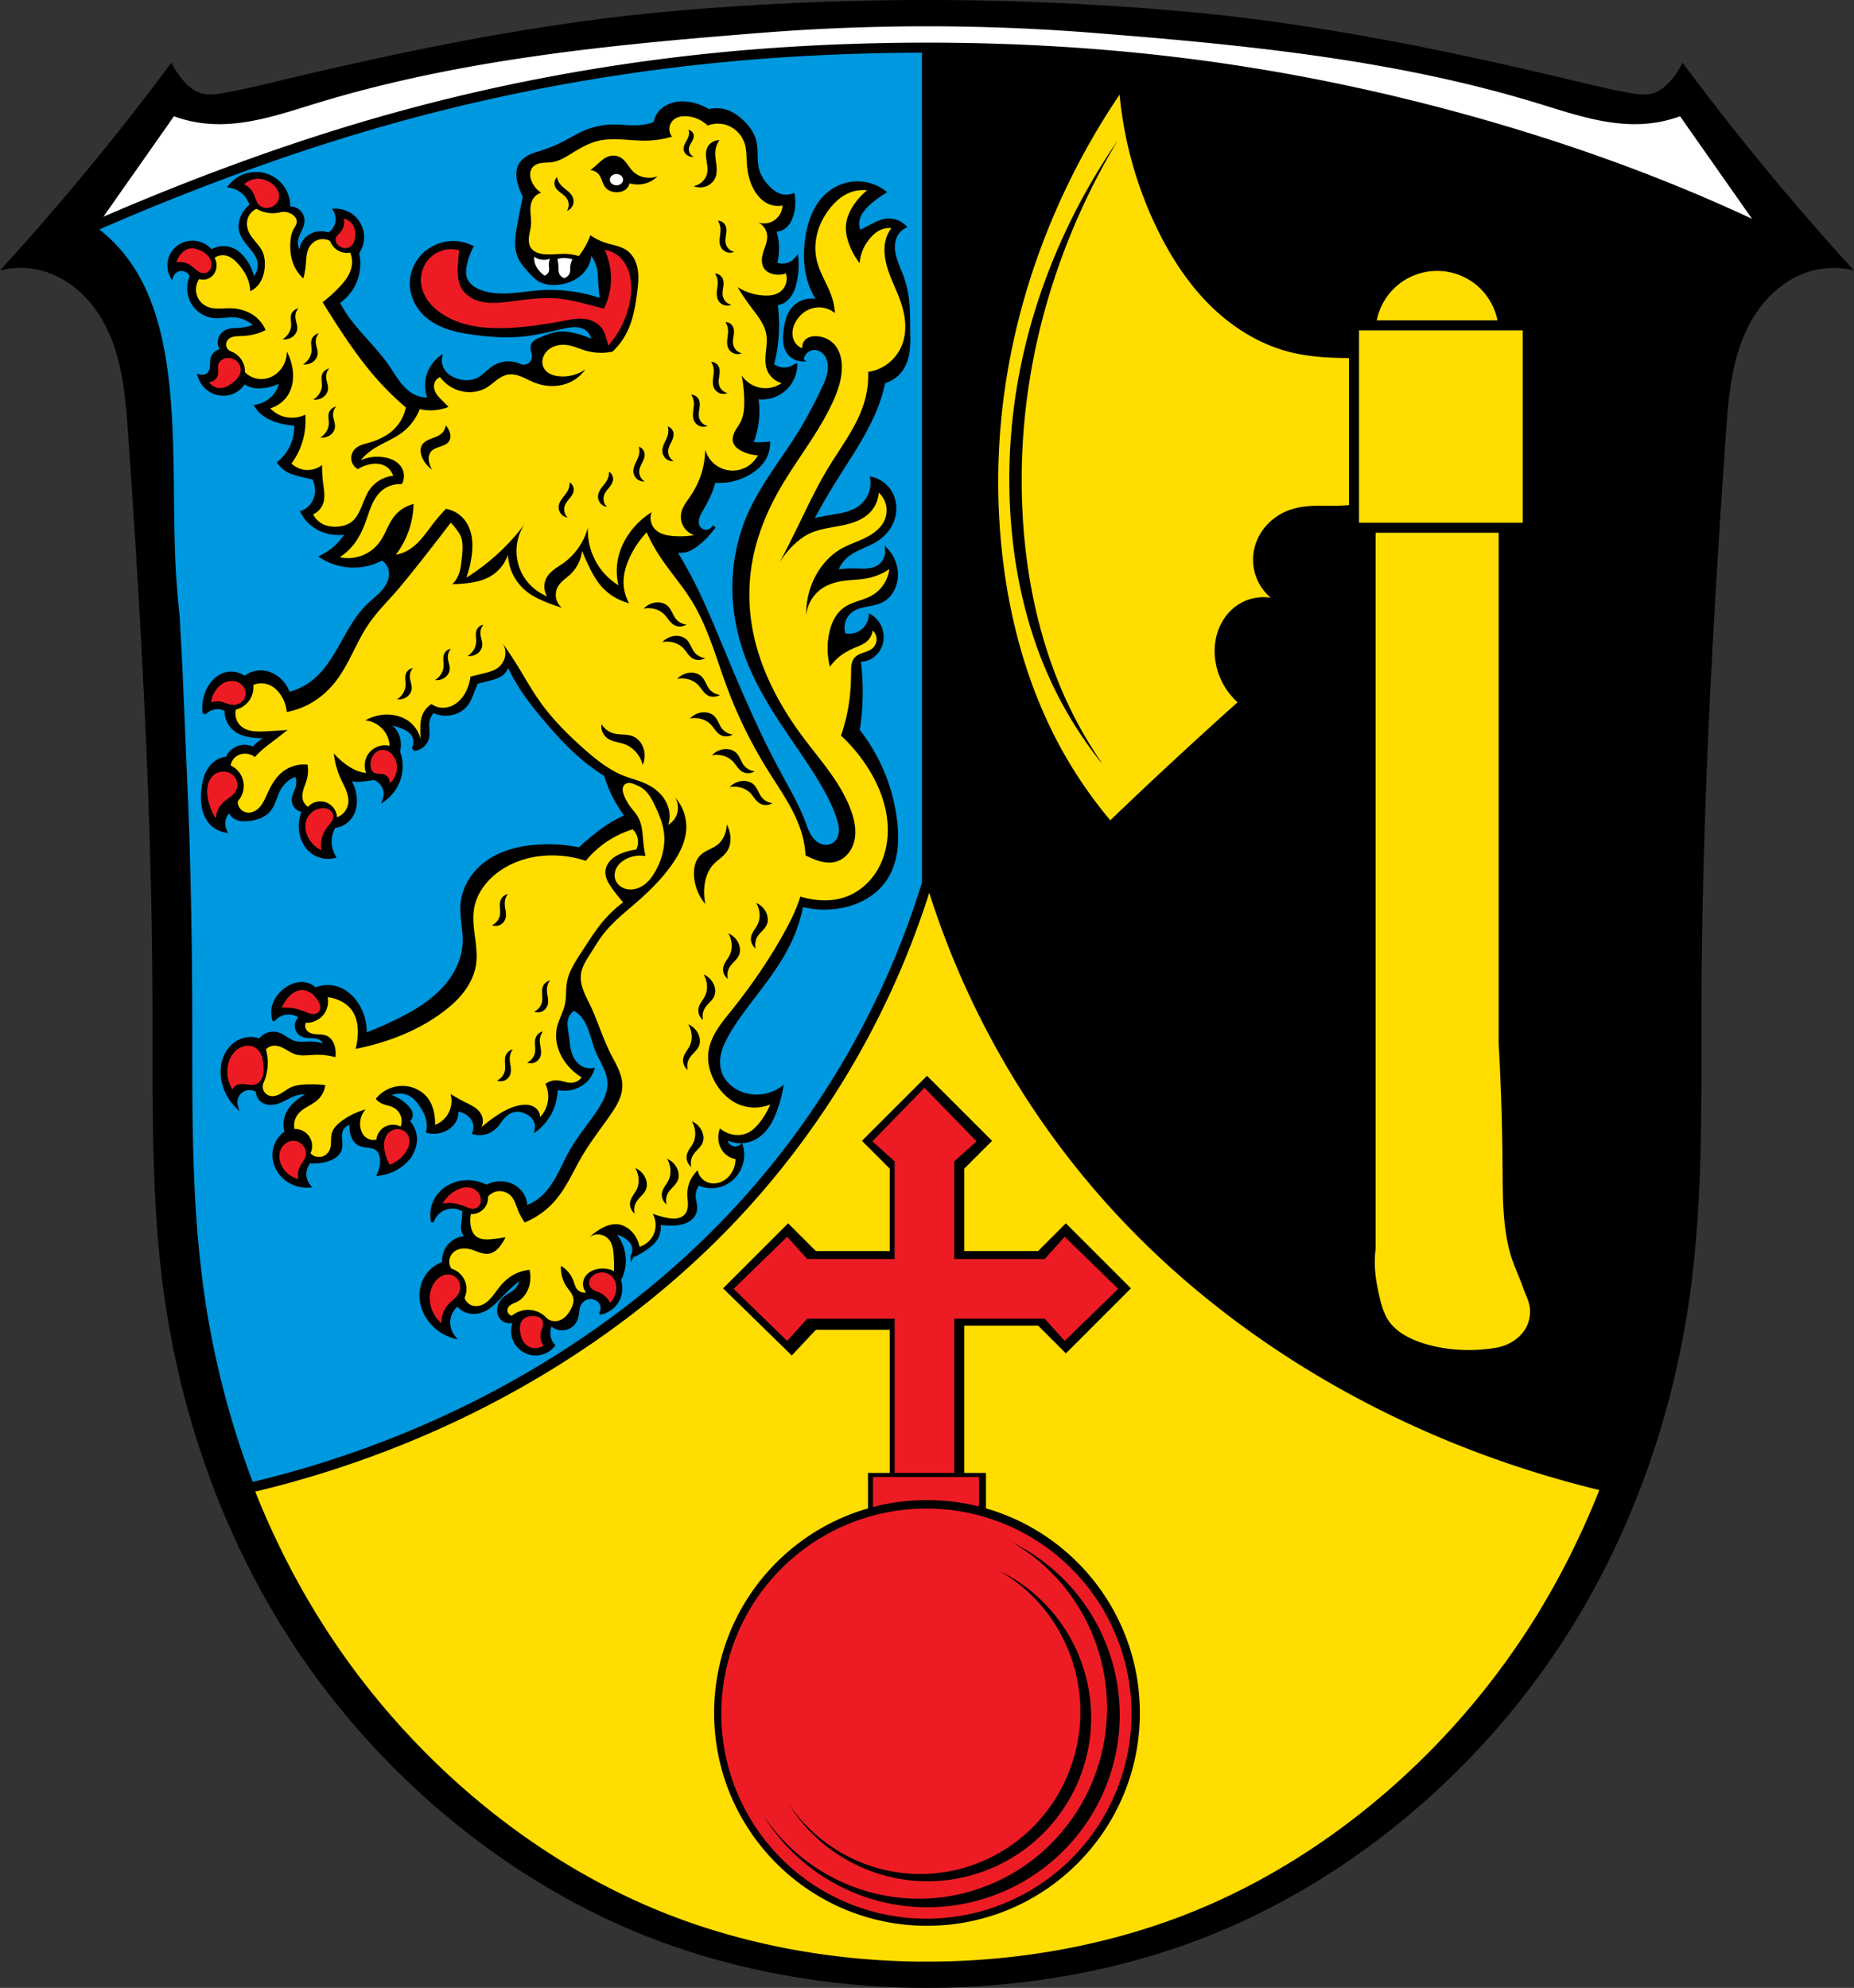 <svg xmlns="http://www.w3.org/2000/svg" width="554.686" height="594.812" viewBox="0 0 146.761 157.377"><rect x="0" y="0" width="146.761" height="157.377" fill="#333333" stroke="none"/><g transform="translate(44.262 188.504)"><path style="fill:#000;stroke:none;stroke-width:.423;stroke-linecap:round;stroke-linejoin:round;stroke-miterlimit:4;stroke-dasharray:none;stroke-opacity:1" d="M9.062-187.63c-10.53.923-20.937 3.06-31.226 5.524-1.455.349-2.91.705-4.383.96-.618.108-1.266.196-1.862 0-.524-.17-.956-.546-1.32-.96a6.482 6.482 0 0 1-.962-1.441 212.53 212.53 0 0 1-13.57 16.454 6.565 6.565 0 0 1 3.242 0c1.162.298 2.233.918 3.116 1.73.884.813 1.584 1.813 2.108 2.893 1.255 2.588 1.482 5.538 1.681 8.407 1.033 14.893 1.867 29.808 1.922 44.737.029 7.738-.15 15.512.9 23.18 1.3 9.486 4.51 18.737 9.609 26.841 7.075 11.243 18.036 20.362 30.324 24.74 12.86 4.581 28.094 4.586 40.954.007 12.29-4.376 23.25-13.497 30.325-24.74 5.1-8.105 8.309-17.356 9.608-26.842 1.05-7.667.872-15.44.9-23.18.056-14.928.89-29.843 1.923-44.736.198-2.87.425-5.819 1.68-8.407.525-1.08 1.225-2.08 2.109-2.893.883-.813 1.953-1.433 3.116-1.73a6.567 6.567 0 0 1 3.243 0 212.533 212.533 0 0 1-13.571-16.454 6.48 6.48 0 0 1-.961 1.44c-.365.414-.797.79-1.321.962-.596.195-1.244.107-1.862 0-1.474-.256-2.928-.613-4.383-.961-10.289-2.464-20.697-4.6-31.226-5.525a229.788 229.788 0 0 0-40.113-.006z"/><path style="fill:#fd0;fill-opacity:1;stroke:none;stroke-width:.265;stroke-linecap:round;stroke-linejoin:round;stroke-miterlimit:4;stroke-dasharray:none;stroke-opacity:1" d="M29.116-186.423h.001c-4.354 0-8.708.171-13.042.513-11.893.936-23.92 2.093-35.348 5.599-2.78.853-5.62 1.839-8.52 1.603a10.35 10.35 0 0 1-2.7-.591l-6.16 8.774.062.049-.012.016-.05.024.021.017-.019.027c.967.74 1.823 1.625 2.53 2.616 1.75 2.448 2.541 5.456 2.954 8.436.183 1.326.298 2.656.372 3.99.017.319.032.637.046.956v.005c.087 2.128.093 4.263.12 6.397.003.282.007.563.012.844.02 1.266.05 2.53.122 3.793l.001.018.002.027a64.46 64.46 0 0 0 .296 3.51c.078 1.404.224 4.214.224 4.214l.002.034.484 11.478.04 1.26v.01l.005-.003.056 1.814-.003.004.059 2.349.016.632c.013.608.024 1.216.035 1.823v.001c.011.65.023 1.3.032 1.95l.016 1.19c.01.872.021 2.495.027 3.366.005 1.43.003 2.861.004 4.293 0 1.432.002 2.864.016 4.295a184.424 184.424 0 0 0 .06 3.555c.048 1.777.125 3.551.248 5.322a84.257 84.257 0 0 0 .315 3.535 71.162 71.162 0 0 0 .467 3.495v.002a70.547 70.547 0 0 0 1.014 5.155 68.597 68.597 0 0 0 1.396 5.06 66.427 66.427 0 0 0 1.778 4.929 64.396 64.396 0 0 0 2.159 4.763v.001a62.348 62.348 0 0 0 1.65 3.066 61.453 61.453 0 0 0 1.531 2.519 59.871 59.871 0 0 0 2.05 2.99v.002a60.613 60.613 0 0 0 2.23 2.864 60.814 60.814 0 0 0 1.58 1.833v.001a60.7 60.7 0 0 0 1.65 1.767v.002c.281.288.565.574.851.857C-4.479-43.708 2.334-39.228 9.64-36.557c5.92 2.165 12.369 3.28 18.834 3.35v-.001a54.96 54.96 0 0 0 .644-.003l.451.003h.192v.001c6.466-.07 12.915-1.185 18.835-3.35 7.306-2.67 14.118-7.15 19.843-12.814a60.747 60.747 0 0 0 1.685-1.733v-.001a60.728 60.728 0 0 0 1.615-1.8v-.002a60.631 60.631 0 0 0 2.286-2.82 59.882 59.882 0 0 0 2.112-2.95 59.001 59.001 0 0 0 2.193-3.528v-.001a63.106 63.106 0 0 0 1.65-3.066 65.701 65.701 0 0 0 2.159-4.763v-.001a67.58 67.58 0 0 0 1.778-4.929 69.513 69.513 0 0 0 1.396-5.06 70.871 70.871 0 0 0 1.014-5.155v-.001a76.412 76.412 0 0 0 .467-3.495v-.001c.067-.588.125-1.177.177-1.766.052-.59.099-1.18.14-1.77.123-1.77.2-3.544.247-5.32v-.001a210.581 210.581 0 0 0 .06-3.555c.015-1.432.017-2.864.017-4.295.001-1.432 0-2.864.004-4.293.005-.872.017-2.495.027-3.366l.016-1.19c.009-.65.02-1.3.031-1.95v-.001c.011-.608.022-1.216.035-1.823l.016-.632v-.001c.018-.783.059-2.349.059-2.349l-.003-.003v-.001l.055-1.815.005.004v-.011l.041-1.259.484-11.479.002-.033s.146-2.81.225-4.215a64.45 64.45 0 0 0 .297-3.536l.001-.018c.072-1.263.102-2.528.123-3.794l.013-.843c.026-2.134.031-4.27.119-6.397v-.005c.013-.319.029-.638.046-.957a48.85 48.85 0 0 1 .372-3.989c.412-2.98 1.204-5.988 2.953-8.437a12.303 12.303 0 0 1 2.53-2.615l-.019-.027.022-.018-.05-.024-.012-.016.061-.049-6.16-8.773a10.35 10.35 0 0 1-2.7.59c-2.9.236-5.74-.75-8.52-1.603-11.429-3.506-23.457-4.663-35.35-5.599a166.29 166.29 0 0 0-13.042-.512z"/><path style="opacity:1;fill:#000;fill-opacity:1;fill-rule:evenodd;stroke:none;stroke-width:.265;stroke-linecap:round;stroke-linejoin:round;stroke-miterlimit:4;stroke-dasharray:none;stroke-opacity:1;paint-order:fill markers stroke" d="m29.118-103.335-5.15 5.149 2.2 2.2v6.529h-5.843l-2.2-2.2-5.149 5.15 5.437 5.313 1.912-2.035h5.843v12.74h5.9v-13.069h5.844l2.198 2.2 5.15-5.15-5.15-5.15-2.2 2.2H32.069v-6.528l2.199-2.2z"/><path style="opacity:1;fill:#ed1c24;fill-opacity:1;fill-rule:evenodd;stroke:none;stroke-width:.265;stroke-linecap:round;stroke-linejoin:round;stroke-miterlimit:4;stroke-dasharray:none;stroke-opacity:1;paint-order:fill markers stroke" d="m28.918-102.385-4.122 4.238 1.76 1.585v7.733h-6.92L18.05-90.59l-4.238 4.122 4.238 4.122 1.585-1.76h6.922v14.224h4.722v-14.225h7.154l1.584 1.76 4.238-4.12-4.238-4.123-1.584 1.761h-7.154v-7.733l1.761-1.585z"/><path style="opacity:1;fill:#000;fill-opacity:1;fill-rule:evenodd;stroke:none;stroke-width:.265;stroke-linecap:round;stroke-linejoin:round;stroke-miterlimit:4;stroke-dasharray:none;stroke-opacity:1;paint-order:fill markers stroke" d="M24.449-71.895h9.337v3.474h-9.337z"/><path style="opacity:1;fill:#ed1c24;fill-opacity:1;fill-rule:evenodd;stroke:none;stroke-width:.265;stroke-linecap:round;stroke-linejoin:round;stroke-miterlimit:4;stroke-dasharray:none;stroke-opacity:1;paint-order:fill markers stroke" d="M24.844-71.569h8.385v2.606h-8.385z"/><path style="fill:#0098df;stroke:#000;stroke-width:1;stroke-linecap:round;stroke-linejoin:round;stroke-miterlimit:4;stroke-dasharray:none;stroke-opacity:1;fill-opacity:1" d="m277.334 7.863.004.002a628.45 628.45 0 0 0-49.293 1.936c-44.949 3.538-90.406 7.91-133.598 21.162-10.512 3.225-21.246 6.951-32.205 6.058A39.122 39.122 0 0 1 52.04 34.79L28.76 67.951c.079.06.153.124.231.184l-.043.062-.191.09c.026.023.054.043.082.065l-.072.103a46.5 46.5 0 0 1 9.564 9.885c6.611 9.254 9.602 20.62 11.16 31.887.693 5.008 1.127 10.036 1.406 15.078.066 1.204.124 2.41.174 3.615v.018c.332 8.042.352 16.112.451 24.177.016 1.063.03 2.125.05 3.188.078 4.784.191 9.566.462 14.338l.004.068a243.631 243.631 0 0 0 1.123 13.365c.297 5.31.85 15.93.85 15.93l.008.125 1.828 43.385.152 4.757.002.045.016-.015.213 6.857v.002l-.012.012v.002s.153 5.917.222 8.877v.002c.02.795.042 1.59.059 2.386v.002c.05 2.297.09 4.595.133 6.891v.002c.044 2.456.087 4.913.121 7.37v.001c.023 1.5.043 2.998.06 4.498v.002c.038 3.291.082 9.428.102 12.719v.002c.019 5.404.012 10.812.016 16.222v.002c0 5.41.007 10.822.062 16.23v.003c.02 2.24.045 4.48.082 6.719v.002c.038 2.239.085 4.477.145 6.714v.002c.179 6.714.469 13.42.935 20.112v.002c.156 2.23.33 4.457.528 6.683v.004c.197 2.226.418 4.452.662 6.674v.002c.244 2.222.512 4.442.808 6.66v.002c.292 2.187.612 4.37.957 6.549v.002c.346 2.18.718 4.355 1.118 6.525v.002a266.638 266.638 0 0 0 2.716 12.957v.002a262.68 262.68 0 0 0 3.358 12.795v.002a259.274 259.274 0 0 0 1.92 6.324v.002c1.333 4.2 2.773 8.363 4.32 12.483v.002c.415 1.105.858 2.2 1.29 3.298 15.492-3.71 30.705-8.583 45.448-14.619 37.91-15.521 72.849-38.747 100.535-68.937 25.408-27.706 44.532-61.141 55.53-97.088V7.863h-.01z" transform="matrix(.265 0 0 .265 -44.262 -188.504)"/><path style="fill:#000;stroke:#000;stroke-width:1;stroke-linecap:round;stroke-linejoin:round;stroke-miterlimit:4;stroke-dasharray:none;stroke-opacity:1" d="M277.344 7.863v256.395c10.998 35.947 30.12 69.382 55.527 97.088 27.687 30.19 62.626 53.416 100.535 68.937 14.742 6.036 29.954 10.908 45.446 14.617.43-1.097.872-2.19 1.287-3.295v-.001a255.416 255.416 0 0 0 4.32-12.483v-.002c.666-2.1 1.307-4.207 1.92-6.324v-.002c1.226-4.234 2.345-8.5 3.357-12.795v-.002a266.625 266.625 0 0 0 2.717-12.957v-.002c.4-2.17.772-4.346 1.117-6.525v-.002c.346-2.18.666-4.362.957-6.55v-.001c.296-2.218.565-4.438.809-6.66v-.002c.244-2.222.465-4.448.662-6.674v-.004c.197-2.226.372-4.454.527-6.683v-.002c.467-6.691.757-13.398.936-20.112v-.002c.06-2.237.107-4.475.144-6.715v-.001c.038-2.24.066-4.479.084-6.72v-.001c.055-5.409.062-10.82.063-16.23v-.003c.004-5.41-.003-10.82.014-16.224v-.002h.002c.018-3.29.064-9.427.101-12.717v-.002c.019-1.5.038-2.998.059-4.498v-.002c.034-2.456.075-4.913.119-7.37v-.001c.042-2.296.082-4.594.133-6.89v-.003c.019-.795.04-1.59.058-2.386v-.004c.07-2.96.223-8.877.223-8.877v-.002l-.012-.012v-.004l.211-6.857.016.015.002-.043.156-4.757 1.828-43.385.008-.125s.552-10.62.85-15.93a243.6 243.6 0 0 0 1.115-13.263.837.837 0 0 0 .008-.102l.005-.07c.271-4.772.385-9.554.463-14.338.02-1.063.034-2.125.05-3.188.099-8.065.119-16.135.45-24.177v-.018c.05-1.206.108-2.41.174-3.615.28-5.042.714-10.07 1.406-15.078 1.558-11.266 4.55-22.633 11.16-31.887a46.498 46.498 0 0 1 9.565-9.885l-.072-.103c.026-.023.055-.044.082-.067l-.192-.09-.043-.06c.078-.06.153-.126.23-.186l-23.282-33.16a39.12 39.12 0 0 1-10.203 2.233c-10.96.892-21.694-2.834-32.206-6.06C417.037 17.71 371.578 13.338 326.627 9.8a628.5 628.5 0 0 0-49.283-1.936z" transform="matrix(.265 0 0 .265 -44.262 -188.504)"/><path style="fill:none;stroke:#000;stroke-width:.794;stroke-linecap:square;stroke-linejoin:miter;stroke-miterlimit:4;stroke-dasharray:none;stroke-opacity:1" d="m29.117-186.423.002 67.838a67.323 67.323 0 0 1-14.692 25.688c-7.325 7.988-16.569 14.136-26.6 18.24A82.124 82.124 0 0 1-24.2-70.79"/><path transform="matrix(-1 0 0 1 58.576 -.873)" style="fill:none;stroke:#000;stroke-width:.794;stroke-linecap:square;stroke-linejoin:miter;stroke-miterlimit:4;stroke-dasharray:none;stroke-opacity:1" d="m29.117-186.423.002 67.838a67.323 67.323 0 0 1-14.692 25.688c-7.325 7.988-16.569 14.136-26.6 18.24A82.124 82.124 0 0 1-24.2-70.79"/><path d="M-115.309-175.409c-4.353 0-8.707.171-13.04.512-11.893.936-23.92 2.093-35.348 5.6-2.782.853-5.622 1.839-8.521 1.602a10.35 10.35 0 0 1-2.7-.59l-6.021 8.578a194.869 194.869 0 0 1 8.383-3.437c9.15-3.5 18.58-6.315 28.224-8.028 6.066-1.078 12.194-1.852 18.342-2.224 7.11-.429 14.258-.429 21.368 0 6.148.372 12.276 1.146 18.342 2.224 9.645 1.713 19.074 4.527 28.223 8.028 2.821 1.08 5.616 2.227 8.383 3.437l-6.022-8.578a10.35 10.35 0 0 1-2.7.59c-2.9.237-5.74-.75-8.52-1.603-11.429-3.506-23.457-4.663-35.35-5.599a166.294 166.294 0 0 0-13.041-.512h-.001z" style="fill:#fff;stroke:none;stroke-width:.794;stroke-linecap:butt;stroke-linejoin:miter;stroke-miterlimit:4;stroke-dasharray:none;stroke-opacity:1" transform="translate(144.425 -11.014)"/><path d="M-180.94-159.707a196.483 196.483 0 0 1 8.384-3.437c4.908-1.88 9.893-3.565 14.956-4.977a149.37 149.37 0 0 1 13.268-3.051 154.024 154.024 0 0 1 16.08-2.069c2.65-.2 5.303-.332 7.958-.406 2.779-.078 5.56-.091 8.339-.039 5.837.11 11.67.512 17.462 1.253 7.79.997 15.5 2.608 23.052 4.762 5.627 1.605 11.17 3.512 16.564 5.777a132.79 132.79 0 0 1 5.34 2.382" style="fill:none;stroke:#000;stroke-width:.794;stroke-linecap:round;stroke-linejoin:miter;stroke-miterlimit:4;stroke-dasharray:none;stroke-opacity:1" transform="translate(144.425 -11.014)"/><circle style="opacity:1;fill:#000;fill-opacity:1;fill-rule:evenodd;stroke:none;stroke-width:.265;stroke-linecap:round;stroke-linejoin:round;stroke-miterlimit:4;stroke-dasharray:none;stroke-opacity:1;paint-order:fill markers stroke" cx="29.118" cy="-52.893" r="16.851"/><path style="opacity:1;fill:#ed1c24;fill-opacity:1;fill-rule:evenodd;stroke:none;stroke-width:1;stroke-linecap:round;stroke-linejoin:round;stroke-miterlimit:4;stroke-dasharray:none;stroke-opacity:1;paint-order:fill markers stroke" d="M276.734 450.672a61.266 61.266 0 0 0-61.265 61.267 61.266 61.266 0 0 0 61.265 61.266 61.266 61.266 0 0 0 61.268-61.266 61.266 61.266 0 0 0-61.268-61.267zm25.547 10.064a57.5 57.5 0 0 1 32.194 51.553 57.5 57.5 0 0 1-57.5 57.5 57.5 57.5 0 0 1-48.948-27.416 56.268 57.014 0 0 0 46.399 24.865 56.268 57.014 0 0 0 56.267-57.015 56.268 57.014 0 0 0-28.412-49.487zm-3.707 8.567a48.887 48.889 0 0 1 27.371 43.832 48.887 48.889 0 0 1-48.886 48.888 48.887 48.889 0 0 1-41.616-23.31 47.84 48.476 0 0 0 39.45 21.142 47.84 48.476 0 0 0 47.837-48.476 47.84 48.476 0 0 0-24.156-42.076z" transform="matrix(.265 0 0 .265 -44.262 -188.504)"/><path style="opacity:1;fill:#fd0;fill-opacity:1;fill-rule:evenodd;stroke:none;stroke-width:.265;stroke-linecap:round;stroke-linejoin:round;stroke-miterlimit:4;stroke-dasharray:none;stroke-opacity:1;paint-order:fill markers stroke" d="M69.499-167.055a4.86 4.86 0 0 0-4.87 4.87V-89.627c-.131 1.033-.05 2.096.163 3.113.207.99.415 2.067 1.07 2.838.677.799 1.715 1.274 2.719 1.572 1.784.53 3.742.614 5.577.3a3.701 3.701 0 0 0 1.534-.637c.371-.27.694-.633.894-1.046.2-.412.293-.891.266-1.349-.035-.614-.36-1.177-.561-1.759-.315-.906-.755-1.77-1.01-2.695-.603-2.18-.584-4.475-.6-6.737a199.682 199.682 0 0 0-.312-9.89v-56.268a4.86 4.86 0 0 0-4.87-4.87z"/><path style="fill:#fd0;stroke:none;stroke-width:.265px;stroke-linecap:butt;stroke-linejoin:miter;stroke-opacity:1;fill-opacity:1" d="M44.363-181.01a57.234 57.234 0 0 0-5.08 9.261c-2.345 5.403-3.849 11.177-4.344 17.045-.27 3.19-.242 6.404.082 9.588.548 5.383 1.962 10.713 4.507 15.488a35.127 35.127 0 0 0 4.098 6.064 397.495 397.495 0 0 1 10.079-9.342 5.512 5.512 0 0 1-1.803-3.687 4.884 4.884 0 0 1 .364-2.255c.304-.706.8-1.334 1.439-1.76a3.716 3.716 0 0 1 2.622-.574 3.979 3.979 0 0 1-1.393-3.278 4.133 4.133 0 0 1 1-2.386 4.56 4.56 0 0 1 2.196-1.384c1.215-.345 2.508-.197 3.77-.246a12.004 12.004 0 0 0 4.999-1.31l-.984-10.408c-2.773 0-5.6.234-8.276-.492-2.357-.639-4.481-2.006-6.204-3.737-1.722-1.73-3.058-3.817-4.122-6.015a30.994 30.994 0 0 1-2.95-10.571zm-.137 3.611a55.12 55.12 0 0 0-2.233 4.102c-2.483 5.07-4.186 10.535-4.937 16.139a50.18 50.18 0 0 0-.379 9.197c.264 5.187 1.353 10.365 3.542 15.064a33.766 33.766 0 0 0 2.707 4.753l-.018.014a31.783 31.783 0 0 1-3.619-5.68c-2.202-4.44-3.305-9.33-3.583-14.228a44.691 44.691 0 0 1 .353-8.68c.735-5.286 2.422-10.44 4.891-15.217a50.95 50.95 0 0 1 3.276-5.464z"/><path style="opacity:1;fill:#fd0;fill-opacity:1;fill-rule:evenodd;stroke:#000;stroke-width:.794;stroke-linecap:round;stroke-linejoin:round;stroke-miterlimit:4;stroke-dasharray:none;stroke-opacity:1;paint-order:fill markers stroke" d="M62.921-162.748h13.755v16.023H62.921z"/><path transform="translate(147.68 -2.627) scale(.978)" style="fill:#000;stroke:#020000;stroke-width:.27px;stroke-linecap:butt;stroke-linejoin:miter;stroke-opacity:1" d="M-149.787-108.387a1.236 1.236 0 0 0-.567.623c-.097.24-.116.504-.1.762.015.257.065.512.1.768.056.396.079.799.17 1.189.068.286.173.566.332.813.159.248.373.463.631.603.275.149.597.21.907.17-.101.318-.277.611-.51.85a2.353 2.353 0 0 1-.907.566c-.488.17-1.029.19-1.529.057a4.173 4.173 0 0 1-1.586 3.342 1.143 1.143 0 0 0-.17-.85 1.529 1.529 0 0 0-.51-.453c-.34-.198-.747-.31-1.132-.227a1.44 1.44 0 0 0-.51.227 2.524 2.524 0 0 0-.567.566c-.13.172-.248.353-.396.51-.22.232-.502.405-.809.494-.307.09-.637.095-.947.016.105-.274.11-.585.011-.861-.132-.375-.444-.67-.804-.838a1.903 1.903 0 0 0-.623-.17c.043.31-.018.633-.17.906-.145.26-.368.471-.623.623a2.057 2.057 0 0 1-1.53.227c.053-.253.06-.515.023-.77-.076-.526-.338-1.007-.646-1.44a2.842 2.842 0 0 0-.566-.623 1.799 1.799 0 0 0-1.039-.368c-.373-.01-.749.1-1.057.312a3.1 3.1 0 0 1 1.643.963c.071.08.139.165.19.26.053.094.088.199.093.306a.565.565 0 0 1-.283.51c.377.37.605.888.623 1.416.014.42-.1.842-.305 1.21a3.095 3.095 0 0 1-.828.942 3.692 3.692 0 0 1-1.813.737c.144-.32.222-.67.227-1.02a1.647 1.647 0 0 0-.077-.56.957.957 0 0 0-.32-.46c-.198-.148-.452-.194-.698-.225-.245-.032-.498-.056-.718-.17a1.101 1.101 0 0 1-.422-.408 1.61 1.61 0 0 1-.2-.556 2.103 2.103 0 0 1 0-.736.946.946 0 0 0-.85.623c-.09.252-.07.528-.05.794.02.267.036.544-.064.792a1.108 1.108 0 0 1-.371.464c-.161.12-.346.205-.535.272a3.384 3.384 0 0 1-1.53.17c-.278.303-.425.723-.396 1.133.023.31.143.61.34.85a2.71 2.71 0 0 1-2.039-.737 2.531 2.531 0 0 1-.723-1.27 2.265 2.265 0 0 1 .157-1.448c.17-.36.445-.67.781-.884a2.107 2.107 0 0 1 .125-1.575c.174-.344.441-.635.736-.883a4.662 4.662 0 0 1 1.076-.68 2.137 2.137 0 0 0-1.076 0c-.615.16-1.136.59-1.756.736-.182.043-.373.06-.559.036a1.079 1.079 0 0 1-.517-.206.945.945 0 0 1-.362-.781 1.126 1.126 0 0 0-.638-.207 1.126 1.126 0 0 0-.642.195 1.126 1.126 0 0 0-.413.524c-.08.211-.095.447-.04.666a4.029 4.029 0 0 1-1.077-2.153 3.452 3.452 0 0 1 .034-1.318c.1-.43.297-.842.59-1.174.307-.35.722-.61 1.177-.713.398-.09.822-.058 1.201.09.154-.225.38-.4.636-.492a1.32 1.32 0 0 1 .803-.029c.242.069.459.205.67.341.212.136.426.275.667.35.417.13.866.055 1.302.057.425.002.849.079 1.247.226a.947.947 0 0 0-.567-.68c-.215-.085-.452-.088-.684-.096-.23-.007-.47-.023-.675-.13a.822.822 0 0 1-.438-.692.82.82 0 0 1 .381-.724 1.607 1.607 0 0 0-1.539-.277c-.256.09-.49.244-.67.447a2.053 2.053 0 0 1 0-1.133c.153-.528.518-.98.963-1.303.41-.298.912-.5 1.416-.453.36.034.707.197.963.453a2.518 2.518 0 0 1 1.779-.09c.671.218 1.227.72 1.608 1.314.465.724.69 1.599.635 2.458a31.707 31.707 0 0 0 2.492-1.076c1.535-.743 3.042-1.636 4.135-2.946.8-.959 1.358-2.15 1.416-3.398.05-1.082-.273-2.162-.164-3.24.093-.919.505-1.795 1.113-2.49.601-.688 1.386-1.203 2.236-1.539.78-.308 1.614-.468 2.45-.545a12.794 12.794 0 0 1 3.685.2c.362-.333.733-.657 1.114-.968.377-.309.763-.606 1.17-.874a9.783 9.783 0 0 1 1.538-.825 10.196 10.196 0 0 1-1.699-3.34 16.042 16.042 0 0 1-1.754-1.266c-1.14-.945-2.142-2.043-3.1-3.172-.727-.857-1.432-1.735-2.035-2.684a15.337 15.337 0 0 1-1.041-1.93c-.037.359-.231.699-.521.913-.268.198-.599.285-.921.369l-1.082.28c-.114.25-.22.504-.32.761-.134.347-.258.704-.48 1.001a2.014 2.014 0 0 1-.962.681 2.308 2.308 0 0 1-1.762-.12 1.716 1.716 0 0 0-.44 1.041c-.023.361.07.727 0 1.082-.054.267-.201.514-.41.687-.21.173-.48.272-.752.274a1.118 1.118 0 0 0-.04-1.201 1.42 1.42 0 0 0-.43-.393 3.118 3.118 0 0 0-.532-.248 7.822 7.822 0 0 0-1.482-.4 2.01 2.01 0 0 1 1.266 1.289c.115.37.118.774.008 1.145a3.32 3.32 0 0 1 .168 1.81 3.336 3.336 0 0 1-1.281 2.043c.119-.357.077-.764-.112-1.09a1.343 1.343 0 0 0-.73-.592c-.306.046-.613.086-.92.12-.24.027-.485.05-.722 0a1.205 1.205 0 0 1-.8-.6c.415.462.708 1.034.84 1.642.079.357.101.73.041 1.09-.06.362-.206.712-.441.992a1.831 1.831 0 0 1-1.226.641 2.427 2.427 0 0 0-.336 1.378c.022.374.133.742.32 1.066a2.149 2.149 0 0 1-1.802-.401c-.489-.388-.787-.985-.881-1.602a3.064 3.064 0 0 1 .24-1.722.853.853 0 0 1-.58-.233.853.853 0 0 1-.261-.568c-.01-.195.047-.386.118-.567.07-.182.154-.358.202-.547.082-.32.053-.667-.08-.97a2.2 2.2 0 0 0-.92.522 2.87 2.87 0 0 0-.642.96c-.199.464-.319.975-.64 1.363-.206.248-.484.43-.783.55-.299.12-.62.18-.94.21-.326.031-.669.028-.961-.12a1.061 1.061 0 0 1-.52-.6 1.406 1.406 0 0 0-.361.48 1.42 1.42 0 0 0 0 1.162 2.063 2.063 0 0 1-1.122-.601c-.314-.33-.512-.759-.611-1.203-.1-.445-.104-.906-.07-1.36.04-.523.134-1.05.36-1.522.172-.357.423-.682.754-.897.252-.165.548-.263.849-.28a1.53 1.53 0 0 1 1.202-.946c.313-.044.64.013.92.16a3.169 3.169 0 0 1 1.923-1.121 5.538 5.538 0 0 1-2.283.04 2.859 2.859 0 0 1-.84-.28 1.935 1.935 0 0 1-.755-.751 1.935 1.935 0 0 1-.24-1.036 1.435 1.435 0 0 0-.744-.184c-.388.011-.768.19-1.025.48a3.29 3.29 0 0 1 .32-1.954c.161-.317.376-.609.648-.837.272-.229.603-.392.954-.445.465-.069.956.065 1.322.36.415-.344.97-.515 1.506-.464.574.055 1.111.357 1.498.785.25.277.442.607.56.961a5.228 5.228 0 0 0 1.963-.945c1.154-.894 1.874-2.22 2.588-3.493.543-.968 1.111-1.94 1.906-2.715.331-.323.698-.608 1.023-.937.325-.33.61-.715.731-1.162.104-.385.074-.813-.12-1.161a1.356 1.356 0 0 0-.52-.521 4.778 4.778 0 0 1-3.325.48 4.848 4.848 0 0 1-1.562-.64 4.905 4.905 0 0 0 2.083-1.963 3.476 3.476 0 0 1-1.85-.112 3.265 3.265 0 0 1-1.114-.649c-.278-.249-.51-.55-.681-.88a1.84 1.84 0 0 0 .961-.882 2 2 0 0 0 .2-.961 2.2 2.2 0 0 0-.24-.922 22.427 22.427 0 0 1-1.201-.28c-.289-.076-.578-.158-.842-.296a2.177 2.177 0 0 1-.76-.665 3.797 3.797 0 0 0 1.361-3.124 6.353 6.353 0 0 1-1.281-.2c-.471-.125-.934-.307-1.322-.601a2.64 2.64 0 0 1-.6-.641c.41-.076.801-.254 1.129-.513a2.26 2.26 0 0 0 .632-.769c.117-.237.185-.497.2-.76a3.9 3.9 0 0 1-1.441.44c-.2.02-.402.025-.601 0a2.027 2.027 0 0 1-.921-.36 1.846 1.846 0 0 1-.52.6 1.949 1.949 0 0 1-1.363.36 2.04 2.04 0 0 1-1.079-.46 2.04 2.04 0 0 1-.643-.981.757.757 0 0 0 .547-.04.757.757 0 0 0 .374-.401c.062-.157.069-.33.071-.499.002-.169.001-.34.05-.502a.867.867 0 0 1 .313-.448.867.867 0 0 1 .52-.169 1.004 1.004 0 0 1-.24-.845c.056-.298.257-.565.528-.701.152-.077.322-.112.491-.13.17-.019.34-.02.51-.03a4.47 4.47 0 0 0 1.402-.32 2.63 2.63 0 0 0-1.722-.802c-.582-.036-1.168.124-1.746.048a2.26 2.26 0 0 1-1.498-.889c-.246-.33-.4-.727-.443-1.137-.043-.41.026-.83.198-1.204a.86.86 0 0 0-.5-.519.858.858 0 0 0-.653.02.858.858 0 0 0-.445.477 1.876 1.876 0 0 1-.08-1.562c.169-.416.493-.765.894-.967a1.948 1.948 0 0 1 2.39.526c.27-.176.588-.278.91-.292.323-.014.648.06.933.212.244.13.455.316.64.52.463.513.774 1.162.882 1.843a1.55 1.55 0 0 0 .464-.712 1.55 1.55 0 0 0 .016-.85c-.118-.444-.426-.809-.72-1.161a5.5 5.5 0 0 1-.476-.63 1.97 1.97 0 0 1-.286-.732c-.046-.31.006-.63.12-.921.155-.396.422-.747.762-1.002a2.178 2.178 0 0 0-.601-1 2.18 2.18 0 0 0-1.122-.562 2.684 2.684 0 0 1 2.9-.885c.418.132.802.37 1.106.685.506.527.775 1.274.72 2.003.281-.046.58.035.8.217.219.181.354.46.362.744.008.283-.104.554-.224.81-.12.256-.255.512-.297.792-.051.342.041.694.2 1.001.059.112.126.22.2.32a1.526 1.526 0 0 1 .597-1.573c.226-.166.495-.272.774-.309.28-.037.569-.003.833.096a1.42 1.42 0 0 0 .713-1.25 1.42 1.42 0 0 0-.193-.688 2.194 2.194 0 0 1 1.462.52c.402.344.671.838.741 1.362a2.196 2.196 0 0 1-.392 1.562c.178.74.124 1.534-.152 2.243a3.784 3.784 0 0 1-1.418 1.763c.145.288.306.57.48.84 1.008 1.567 2.466 2.795 3.525 4.327.334.482.627.994.994 1.452.366.458.818.87 1.37 1.07.33.122.69.164 1.04.121a2.832 2.832 0 0 1-.12-1.842 2.83 2.83 0 0 1 1.002-1.482c-.046.313.01.641.16.92.124.234.31.432.526.586.216.153.462.262.715.336.525.154 1.11.156 1.603-.08.526-.252.899-.745 1.401-1.041a2.202 2.202 0 0 1 1.963-.12.808.808 0 0 0 .798-.028.807.807 0 0 0 .38-.701c-.004-.157-.053-.308-.086-.46a1.144 1.144 0 0 1-.028-.233c0-.078.011-.157.041-.229a.625.625 0 0 1 .23-.263c.098-.067.207-.114.315-.161.566-.246 1.147-.496 1.763-.52.34-.014.678.042 1.008.12.547.127 1.08.312 1.587.552a1.3 1.3 0 0 0-.641-1.081c-.266-.156-.58-.213-.889-.21a4.667 4.667 0 0 0-.913.13c-1 .214-1.99.476-3.004.6-1.385.17-2.79.081-4.174-.104-.757-.102-1.515-.233-2.235-.49-.72-.258-1.403-.648-1.922-1.208-.609-.657-.97-1.549-.937-2.443.03-.822.393-1.624.977-2.203a3.425 3.425 0 0 1 1.84-.94 3.422 3.422 0 0 1 2.045.299c-.244.465-.42.966-.52 1.482-.066.33-.099.679 0 1.001.088.292.28.545.517.737.237.192.516.325.804.425.751.259 1.563.29 2.355.238.793-.052 1.579-.183 2.371-.238a12.472 12.472 0 0 1 5.007.68 19.62 19.62 0 0 1-.16-1.642c-.017-.294-.026-.59-.08-.88a2.94 2.94 0 0 0-.722-1.443c.017.372-.06.747-.224 1.082a2.442 2.442 0 0 1-.657.817c-.474.385-1.074.598-1.682.665-.505.055-1.038.008-1.482-.24-.365-.205-.644-.528-.921-.842-.234-.264-.474-.53-.64-.84-.23-.427-.31-.921-.304-1.405.006-.485.093-.964.183-1.44.141-.748.288-1.496.44-2.242a5.592 5.592 0 0 1-.376-.93 3.021 3.021 0 0 1-.15-.847c-.002-.287.058-.58.206-.827.178-.297.471-.51.784-.657.313-.148.65-.238.979-.344a11.979 11.979 0 0 0 1.962-.841c.4-.214.791-.447 1.202-.641a6.128 6.128 0 0 1 2.363-.6c.814-.033 1.632.119 2.443.04.398-.04.79-.134 1.161-.281.044-.306.17-.599.361-.841.26-.33.638-.56 1.041-.681.544-.163 1.132-.136 1.683 0 .437.108.857.284 1.241.52a2.574 2.574 0 0 1 1.642.12c.34.145.643.36.921.601.532.461.988 1.041 1.162 1.723.187.732.036 1.517.216 2.25.136.555.456 1.052.85 1.467.284.3.62.569 1.017.688.333.101.699.09 1.025-.032a3.535 3.535 0 0 1-.104 1.635c-.107.348-.278.69-.56.92a1.27 1.27 0 0 1-.842.281 4.688 4.688 0 0 1 .072 2.724c.28.12.6.15.898.084.326-.073.626-.261.832-.525a6.25 6.25 0 0 1-.12 1.883c-.063.29-.148.576-.282.84-.134.265-.319.507-.559.682a1.53 1.53 0 0 1-.72.28 12.424 12.424 0 0 1-.297 4.934c.262.22.602.348.945.353.342.005.684-.11.953-.32a2.774 2.774 0 0 1-.84 1.882 2.702 2.702 0 0 1-2.323.72 6.976 6.976 0 0 1-.426 3.758 9.495 9.495 0 0 0 1.386-.032 2.52 2.52 0 0 1-.32 1.201c-.285.509-.74.905-1.242 1.202a4.735 4.735 0 0 1-1.922.64 4.516 4.516 0 0 1-.921 0 7.187 7.187 0 0 1-.44 1.243c-.175.376-.38.736-.586 1.097-.12.211-.24.425-.303.66-.031.118-.048.24-.041.361a.827.827 0 0 0 .096.349.723.723 0 0 0 .644.373.719.719 0 0 0 .63-.397 6.547 6.547 0 0 1-1.362 1.442c-.258.2-.536.385-.85.48a1.708 1.708 0 0 1-.993 0c.6.967 1.153 1.962 1.659 2.98.703 1.418 1.313 2.88 1.922 4.341 1.504 3.608 3.014 7.222 4.87 10.663.71 1.315 1.472 2.609 2.003 4.005.116.306.222.617.368.91.146.293.336.57.593.772.228.179.509.294.798.307.29.014.585-.077.804-.267a1.18 1.18 0 0 0 .313-.441c.07-.168.105-.35.113-.531.016-.364-.074-.724-.185-1.07-.265-.826-.65-1.607-1.074-2.364-1.066-1.905-2.376-3.66-3.572-5.487-1.125-1.717-2.156-3.512-2.844-5.447a16.25 16.25 0 0 1-.881-3.965c-.226-2.476.16-5.013 1.161-7.29 1.087-2.472 2.85-4.576 4.246-6.889.617-1.023 1.162-2.088 1.682-3.164.285-.589.567-1.204.577-1.858.005-.353-.073-.713-.27-1.007a1.282 1.282 0 0 0-.372-.37 1.017 1.017 0 0 0-1.227.067c-.2.171-.329.423-.35.685a1.41 1.41 0 0 1-1.081-.56 1.792 1.792 0 0 1-.32-.89 4.13 4.13 0 0 1 .04-.953c.076-.58.205-1.177.56-1.642.244-.32.59-.563.973-.684.385-.12.806-.12 1.19.003a6.362 6.362 0 0 1-.801-1.722c-.33-1.125-.342-2.326-.16-3.484.192-1.226.628-2.464 1.522-3.325a3.764 3.764 0 0 1 1.962-1.001 3.62 3.62 0 0 1 2.764.68c-.398.245-.776.521-1.13.826a3.918 3.918 0 0 0-.687.728c-.19.276-.326.596-.346.93-.016.262.04.528.16.761.308-.159.615-.32.921-.48.407-.215.825-.435 1.282-.481a1.798 1.798 0 0 1 1.442.52 1.653 1.653 0 0 0-.641.601c-.19.312-.271.683-.271 1.048 0 .366.08.727.19 1.075.15.463.357.905.522 1.362a8.35 8.35 0 0 1 .44 1.922c.083.758.068 1.522.08 2.283.01.536.032 1.074-.021 1.608-.053.533-.187 1.068-.468 1.524-.339.552-.891.968-1.515 1.14-.113.534-.26 1.06-.439 1.576-.794 2.28-2.21 4.279-3.484 6.328a59.342 59.342 0 0 0-1.923 3.325c.437-.11.878-.204 1.322-.28.46-.08.925-.142 1.378-.26.452-.117.897-.294 1.265-.582.339-.264.607-.62.767-1.018.161-.398.215-.84.154-1.265.637.16 1.2.59 1.522 1.162.348.616.41 1.378.205 2.055-.205.678-.663 1.268-1.246 1.67-.41.282-.874.474-1.327.678-.454.205-.908.43-1.276.763a2.685 2.685 0 0 0-.761 1.202 7.212 7.212 0 0 1 1.401-.12c.335.004.67.031 1.003.013.334-.018.672-.084.96-.254.233-.137.427-.34.554-.578.126-.24.185-.514.167-.783.612.652.889 1.604.72 2.483-.06.317-.175.625-.35.896-.175.27-.41.505-.69.666-.38.219-.82.297-1.25.38-.43.082-.87.176-1.234.421-.313.211-.552.53-.667.89-.116.36-.106.759.026 1.113a1.75 1.75 0 0 0 1.45-.305c.38-.289.63-.742.673-1.217.353.22.634.554.79.939.157.385.19.82.091 1.223-.116.477-.419.911-.84 1.162a1.737 1.737 0 0 1-.962.24 20.402 20.402 0 0 1-.08 5.688c.718.917 1.327 1.92 1.81 2.98a14.604 14.604 0 0 1 1.234 4.51c.083.782.1 1.576-.018 2.354-.118.778-.376 1.542-.815 2.195a4.93 4.93 0 0 1-1.626 1.498 6.266 6.266 0 0 1-2.09.737 7.264 7.264 0 0 1-3.061-.136 11.874 11.874 0 0 1-.761 2.524c-.789 1.843-2.028 3.452-3.244 5.046-.747.979-1.493 1.964-2.083 3.044-.236.432-.448.883-.56 1.362-.139.588-.12 1.223.12 1.778.288.673.885 1.187 1.561 1.466a3.558 3.558 0 0 0 3.325-.36 11.083 11.083 0 0 1-.44 1.642c-.172.484-.378.96-.67 1.384-.29.423-.672.793-1.133 1.019a2.46 2.46 0 0 1-2.26-.072.781.781 0 0 0 .498.793.78.78 0 0 0 .76-.12 2.584 2.584 0 0 1-1.442 3.084 2.524 2.524 0 0 1-2.042-.04c-.232.298-.354.68-.336 1.057.009.192.052.381.083.571.032.19.051.386.013.575a1.146 1.146 0 0 1-.435.661 1.86 1.86 0 0 1-.735.324c-.429.096-.874.086-1.313.056-.16-.01-.321-.024-.481-.04a1.7 1.7 0 0 1-.32 1.402c-.106.133-.231.25-.36.36-.432.366-.92.665-1.443.881a1.018 1.018 0 0 0 0-1 1.438 1.438 0 0 0-.36-.401 2.468 2.468 0 0 0-1.242-.521c.529.549.86 1.283.921 2.043a3.353 3.353 0 0 1-.384 1.842c.146.41.154.867.024 1.282-.106.335-.3.641-.559.879-.259.237-.58.406-.923.482a.845.845 0 0 0-.32-1.081c-.236-.154-.54-.2-.81-.124a1.026 1.026 0 0 0-.632.525c-.092.184-.126.392-.154.596-.028.205-.052.413-.127.605a1.215 1.215 0 0 1-.91.752 1.214 1.214 0 0 1-1.117-.383 1.578 1.578 0 0 0-.16 1.033c.05.265.17.516.345.72-.242.3-.58.519-.95.619-.372.1-.774.08-1.133-.057a1.872 1.872 0 0 1-1.041-1.002 1.89 1.89 0 0 1 .088-1.642.868.868 0 0 1-.617.153.868.868 0 0 1-.74-.736 1.087 1.087 0 0 1 .024-.463c.08-.302.28-.562.524-.756.255-.203.56-.34.8-.56a1.51 1.51 0 0 0 .481-1.082c-.551.43-1.073.9-1.562 1.401-.356.367-.698.755-1.121 1.042-.4.271-.881.448-1.362.4a1.604 1.604 0 0 1-1.121-.64c-.33.245-.575.604-.681 1a1.871 1.871 0 0 0 .32 1.603 3.69 3.69 0 0 1-2.203-1.787c-.34-.638-.483-1.389-.344-2.098a2.747 2.747 0 0 1 .841-1.498c.274-.248.602-.438.953-.553a1.846 1.846 0 0 1 .473-1.474c.238-.255.551-.44.89-.525.339-.085.702-.069 1.032.045a.848.848 0 0 1-.8-.521 1.146 1.146 0 0 1-.077-.437c0-.148.02-.296.036-.444.035-.304.061-.608.08-.914a1.74 1.74 0 0 0-.94-.282 1.74 1.74 0 0 0-.942.275c-.309.198-.551.498-.681.84a2.575 2.575 0 0 1 .24-1.642c.214-.414.543-.767.935-1.02a3.04 3.04 0 0 1 1.308-.461 3.251 3.251 0 0 1 1.883.36c.4-.22.866-.319 1.321-.28.597.05 1.18.349 1.522.84.226.326.34.727.32 1.122a3.783 3.783 0 0 0 1.082-.56c.652-.486 1.13-1.17 1.523-1.88.394-.712.715-1.462 1.12-2.166.657-1.14 1.527-2.141 2.244-3.244.22-.338.425-.688.575-1.063.15-.375.241-.777.226-1.18-.019-.474-.184-.93-.384-1.36-.201-.431-.44-.844-.618-1.283-.185-.456-.304-.936-.458-1.403-.153-.467-.345-.93-.655-1.313a2.552 2.552 0 0 0-.716-.608z"/><path style="fill:#ed1c24;fill-opacity:1;stroke:none;stroke-width:1px;stroke-linecap:butt;stroke-linejoin:miter;stroke-opacity:1" d="M76.932 53.408a5.488 5.488 0 0 0-.725.059 6.107 6.107 0 0 0-3.307 1.607 5.815 5.815 0 0 1 2.834 2.74c.275.565.456 1.169.682 1.754.226.586.503 1.166.938 1.62.57.594 1.387.934 2.21.957.824.022 1.646-.257 2.313-.74.694-.504 1.23-1.242 1.418-2.079.172-.767.044-1.584-.28-2.3-.322-.717-.832-1.338-1.421-1.858-1.274-1.126-2.97-1.796-4.662-1.76zM102.76 65.28a4.99 4.99 0 0 1-1.133 4.159c-.245.279-.522.53-.766.81s-.458.595-.55.955c-.107.415-.042.864.14 1.252.182.388.475.717.813.98.462.362 1.018.61 1.601.676a2.658 2.658 0 0 0 1.692-.363c.478-.297.84-.758 1.08-1.268.24-.509.365-1.065.431-1.625.134-1.121.036-2.3-.472-3.308a4.424 4.424 0 0 0-2.836-2.268zm-45.3 8.916a3.933 3.933 0 0 0-.814.06 4.16 4.16 0 0 0-1.726.782c-.51.383-.939.865-1.297 1.393a7.271 7.271 0 0 0-.945 1.984 5.605 5.605 0 0 1 3.779.566c.654.358 1.229.843 1.797 1.325.397.336.796.676 1.25.931.454.256.97.425 1.49.391a2.149 2.149 0 0 0 1.063-.367c.314-.212.574-.503.76-.834.37-.662.436-1.473.257-2.211-.19-.788-.642-1.498-1.22-2.065-.58-.567-1.28-.997-2.016-1.336-.748-.343-1.562-.597-2.377-.619zm77.419.244a9.026 9.026 0 0 0-2.283.266 9.056 9.056 0 0 0-3.998 2.19c-2.076 1.96-3.128 4.93-2.815 7.767.217 1.966 1.052 3.837 2.242 5.416 1.19 1.58 2.727 2.877 4.4 3.93 5.858 3.683 13.133 4.312 20.042 3.94 5.41-.292 10.776-1.133 16.1-2.14 2.194-.414 4.447-.857 6.642-.449a7.864 7.864 0 0 1 2.934 1.172 6.551 6.551 0 0 1 2.132 2.319c.417.775.657 1.63.9 2.476.185.64.372 1.277.563 1.914a28.384 28.384 0 0 0 5.631-10.021c.852-2.687 1.3-5.517 1.125-8.33-.091-1.471-.354-2.94-.879-4.317-.525-1.377-1.318-2.662-2.386-3.677a8.582 8.582 0 0 0-4.616-2.252 20.29 20.29 0 0 1 1.69 11.484c-.311 2.11-.96 4.172-1.914 6.08-1.873-.503-3.75-.992-5.631-1.465-2.709-.68-5.437-1.33-8.219-1.576-4.993-.44-9.994.432-14.973 1.014-2.488.29-5.028.508-7.484.011-1.228-.248-2.427-.678-3.494-1.334-1.068-.655-2.001-1.544-2.645-2.619-.673-1.124-1.014-2.424-1.148-3.728-.134-1.304-.07-2.618.021-3.926.089-1.278.202-2.554.338-3.828a9.016 9.016 0 0 0-2.275-.317zM68.08 106.951a3.425 3.425 0 0 0-1.728.494c-.515.322-.93.816-1.106 1.397-.143.47-.128.971-.096 1.46.033.49.08.985 0 1.47a2.84 2.84 0 0 1-.94 1.677 2.85 2.85 0 0 1-1.8.684c.39.582.933 1.06 1.559 1.373a4.078 4.078 0 0 0 2.033.424c.753-.041 1.483-.295 2.144-.657.662-.361 1.26-.83 1.825-1.328.538-.474 1.058-.986 1.418-1.607.54-.934.674-2.113.283-3.12a3.522 3.522 0 0 0-1.434-1.698 3.931 3.931 0 0 0-2.158-.569zm1.375 96.473a4.829 4.829 0 0 0-1.209.101c-1.232.262-2.335.99-3.183 1.92a7.819 7.819 0 0 0-1.979 4.389 5.384 5.384 0 0 1 2.754-.229c1.134.205 2.184.769 3.326.916a4.166 4.166 0 0 0 1.97-.205 3.453 3.453 0 0 0 1.587-1.17 3.33 3.33 0 0 0 .629-2.082 3.635 3.635 0 0 0-.745-2.048 4.059 4.059 0 0 0-1.959-1.375 4.47 4.47 0 0 0-1.19-.217zm45.014 20.611a2.98 2.98 0 0 0-.567.024c-.976.13-1.854.745-2.406 1.56-.552.815-.798 1.814-.807 2.799-.004.457.042.919.202 1.348.16.428.44.823.832 1.06.4.244.884.308 1.353.332.469.023.943.012 1.399.127.593.15 1.13.516 1.484 1.016.354.5.523 1.127.467 1.736a6.444 6.444 0 0 0 1.605-2.178c.41-.91.603-1.918.547-2.914a5.956 5.956 0 0 0-.89-2.822c-.404-.643-.942-1.211-1.598-1.594a3.614 3.614 0 0 0-1.621-.494zm-47.635 6.47a4.424 4.424 0 0 0-2.488.665c-1.116.706-1.863 1.906-2.201 3.182-.34 1.276-.3 2.627-.092 3.931a15.751 15.751 0 0 0 2.408 6.194 7.23 7.23 0 0 1 2.18-4.704c.68-.654 1.48-1.165 2.218-1.752.739-.586 1.436-1.276 1.797-2.148.393-.949.343-2.061-.095-2.99-.438-.929-1.25-1.667-2.2-2.057a4.377 4.377 0 0 0-1.527-.32zm29.654 10.942a5.517 5.517 0 0 0-3.146 1.09 5.278 5.278 0 0 0-1.694 2.17c-.635 1.52-.5 3.287.114 4.816a8.45 8.45 0 0 0 4.244 4.475h.002a8.808 8.808 0 0 1 1.72-6.883c.414-.526.886-1.005 1.258-1.56.372-.556.642-1.216.576-1.881a2.207 2.207 0 0 0-.435-1.096 2.665 2.665 0 0 0-.908-.758c-.53-.274-1.131-.382-1.73-.373zm-6.205 54.319c-.762-.003-1.515.22-2.185.582-.671.361-1.263.856-1.791 1.406a10.55 10.55 0 0 0-2.155 3.314c1.67-.138 3.363.03 4.971.496.957.278 1.881.658 2.818.995.49.175.988.34 1.506.377.518.037 1.063-.064 1.477-.377.293-.222.507-.54.625-.89.118-.348.14-.724.094-1.089-.095-.73-.464-1.395-.885-1.998-.525-.75-1.148-1.444-1.904-1.96-.757-.518-1.655-.852-2.57-.856zM74.343 312.4a5.008 5.008 0 0 0-2.286.432c-.968.425-1.803 1.124-2.444 1.965-.64.84-1.089 1.82-1.367 2.84a9.915 9.915 0 0 0 1.16 7.787 3.167 3.167 0 0 1 1.989-1.49c.812-.194 1.663-.056 2.49.062.827.118 1.691.212 2.48-.062a3.15 3.15 0 0 0 1.364-.963c.36-.432.615-.948.779-1.487.327-1.077.287-2.229.178-3.35-.09-.926-.228-1.857-.553-2.73-.325-.872-.85-1.69-1.602-2.24a4.117 4.117 0 0 0-2.187-.764zm44.157 24.942a3.81 3.81 0 0 0-1.406.39c-.875.439-1.569 1.21-1.955 2.108-.466 1.084-.49 2.311-.332 3.48.222 1.64.79 3.23 1.656 4.639a10.097 10.097 0 0 0 4.64-3.645c.468-.675.856-1.414 1.057-2.21.201-.797.209-1.655-.062-2.43a3.554 3.554 0 0 0-2.155-2.154 3.562 3.562 0 0 0-1.443-.178zm-31.033 3.492c-.73.03-1.447.277-2.051.687a4.415 4.415 0 0 0-1.428 1.633c-.48.935-.633 2.023-.494 3.065.14 1.041.561 2.034 1.156 2.9a7.943 7.943 0 0 0 4.475 3.149 5.716 5.716 0 0 1 .496-3.811c.262-.507.598-.972.908-1.451.31-.48.598-.98.748-1.531.241-.88.106-1.85-.33-2.653a3.843 3.843 0 0 0-1.457-1.49 3.79 3.79 0 0 0-2.023-.498zm52.054 13.885a5.568 5.568 0 0 0-.74.04c-.978.123-1.911.495-2.765.987a10.449 10.449 0 0 0-3.81 3.813 10.034 10.034 0 0 1 3.81 0c1.081.21 2.12.596 3.148.994.507.196 1.016.395 1.55.488.536.093 1.107.073 1.599-.158.45-.212.81-.592 1.033-1.037.222-.445.31-.95.29-1.448a3.696 3.696 0 0 0-.577-1.836c-.35-.547-.841-1-1.41-1.312-.649-.355-1.386-.522-2.128-.531zm40.198 25.424c-.495.018-.987.12-1.451.293-.793.295-1.524.818-1.942 1.554a2.64 2.64 0 0 0-.35 1.207c-.014.423.086.852.303 1.215.304.51.813.865 1.346 1.125.533.26 1.102.44 1.637.697a6.426 6.426 0 0 1 2.982 2.983 6.38 6.38 0 0 0 1.822-3.977c.066-.854-.047-1.729-.379-2.52-.33-.79-.886-1.491-1.609-1.952a4.062 4.062 0 0 0-1.863-.616 4.345 4.345 0 0 0-.496-.01zm-46.092.609a4.248 4.248 0 0 0-1.639.435c-.68.334-1.275.83-1.771 1.403-.902 1.04-1.488 2.341-1.727 3.697-.239 1.356-.138 2.764.235 4.09a10.33 10.33 0 0 0 3.148 4.97 8.063 8.063 0 0 1 2.154-5.798c.498-.53 1.064-.988 1.598-1.48.534-.493 1.042-1.029 1.385-1.669.585-1.091.631-2.463.088-3.576a3.753 3.753 0 0 0-1.188-1.404 3.63 3.63 0 0 0-2.283-.668zm25.586 12.441c-.538-.003-1.081.047-1.598.2-.516.152-1.006.412-1.385.795-.474.48-.75 1.131-.86 1.796-.112.666-.067 1.347.032 2.014.19 1.268.604 2.554 1.49 3.48a4.222 4.222 0 0 0 2.641 1.272c.994.09 2.02-.19 2.828-.775a4.71 4.71 0 0 1-.828-3.81c.137-.614.396-1.192.555-1.8a3.67 3.67 0 0 0 .135-.931c0-.315-.059-.63-.194-.914-.235-.495-.694-.86-1.203-1.063-.509-.204-1.065-.26-1.613-.264z" transform="matrix(.265 0 0 .265 -44.262 -188.504)"/><path style="fill:#fd0;fill-opacity:1;stroke:none;stroke-width:1px;stroke-linecap:butt;stroke-linejoin:miter;stroke-opacity:1" d="M204.05 34.729c-.335.021-.668.069-.995.146-.655.155-1.287.437-1.803.87a3.694 3.694 0 0 0-1.287 2.435 3.695 3.695 0 0 0 .78 2.642 28.838 28.838 0 0 1-7.882 1.201c-4.75.059-9.585-1.05-14.203.069-2.734.663-5.222 2.072-7.615 3.553-1.914 1.184-3.87 2.453-6.094 2.792-1.022.157-2.065.109-3.09.245a5.693 5.693 0 0 0-1.496.386 3.382 3.382 0 0 0-1.252.893c-.492.579-.73 1.348-.744 2.107-.013.76.186 1.511.49 2.207a7.617 7.617 0 0 0 2.793 3.301 4.355 4.355 0 0 0-2.539 2.031c-.627 1.126-.718 2.471-.658 3.758.06 1.287.258 2.574.15 3.858-.097 1.168-.445 2.303-.593 3.466-.074.582-.097 1.174-.014 1.754.083.58.275 1.15.607 1.633.365.529.888.938 1.463 1.223.576.285 1.204.451 1.838.555 2.343.381 4.736-.084 7.108 0 1.32.046 2.634.265 3.898.646a23.9 23.9 0 0 0 3.463-6.23 16.592 16.592 0 0 0 4.57 2.283c1.077.343 2.185.576 3.27.894 1.085.318 2.159.73 3.076 1.39.911.658 1.642 1.548 2.172 2.538.53.99.861 2.08 1.04 3.19.36 2.217.12 4.484-.165 6.712-.523 4.092-1.214 8.237-3.047 11.932a20.801 20.801 0 0 1-4.316 5.838c-2.741.574-5.624.444-8.303-.371-1.41-.43-2.762-1.044-4.195-1.385-1.515-.36-3.132-.403-4.612.08-1.48.483-2.807 1.528-3.45 2.945a4.44 4.44 0 0 0-.407 1.78 3.81 3.81 0 0 0 .406 1.773c.414.81 1.134 1.44 1.947 1.846.814.407 1.717.604 2.621.693a11.931 11.931 0 0 0 7.87-2.031 11.749 11.749 0 0 1-4.569 3.809c-3.393 1.586-7.456 1.435-10.916 0-1.244-.517-2.42-1.188-3.672-1.686-1.25-.499-2.615-.824-3.943-.6-1.263.213-2.395.904-3.42 1.672-1.025.769-1.983 1.633-3.09 2.278-2.524 1.471-5.707 1.67-8.469.714a11.291 11.291 0 0 1-5.33-3.902 2.977 2.977 0 0 0-1.777 2.285c-.142.935.173 1.892.678 2.692.504.8 1.189 1.466 1.861 2.13.596.59 1.189 1.182 1.777 1.778a14.267 14.267 0 0 1-8.613.668 15.83 15.83 0 0 1-5.193 6.96c-2.839 2.16-6.335 3.3-9.239 5.37a17.321 17.321 0 0 0-3.175 2.926 12.558 12.558 0 0 1 7.254-.805c.975.184 1.935.488 2.798.979.864.49 1.63 1.174 2.141 2.025.449.745.696 1.61.707 2.48.011.87-.214 1.74-.642 2.496a8.328 8.328 0 0 0-6.092 2.032c-1.164 1.026-2.017 2.366-2.674 3.771-.657 1.406-1.13 2.887-1.643 4.352-.801 2.293-1.708 4.573-3.045 6.601a17.896 17.896 0 0 1-5.078 5.077c2.202.475 4.543.295 6.647-.51a11.764 11.764 0 0 0 5.285-4.059c1.715-2.367 2.506-5.32 4.316-7.615a10.625 10.625 0 0 1 5.795-3.715 25.955 25.955 0 0 1-1.29 7.54 25.96 25.96 0 0 1-3.999 7.597 11.242 11.242 0 0 0 3.555-1.27c1.683-.946 3.094-2.31 4.34-3.785 1.245-1.475 2.341-3.07 3.529-4.592a48.041 48.041 0 0 1 3.555-4.06 9.106 9.106 0 0 1 5.33 3.047c1.297 1.526 2.057 3.46 2.373 5.437.316 1.978.207 4.003-.088 5.985a32.345 32.345 0 0 1-1.524 6.093 64.848 64.848 0 0 0 9.9-7.617 64.818 64.818 0 0 0 7.458-8.324 14.715 14.715 0 0 0-2.334 6.683 14.706 14.706 0 0 0 1.984 8.75 14.72 14.72 0 0 0 7.11 6.092 5.642 5.642 0 0 1-.82-2.92c0-1.023.287-2.044.82-2.918.552-.904 1.348-1.635 2.199-2.267.85-.632 1.762-1.178 2.623-1.795a19.35 19.35 0 0 0 7.361-10.662c-.186 4.11.99 8.272 3.301 11.677a19.312 19.312 0 0 0 5.838 5.584 18.099 18.099 0 0 1-.254-7.36c.54-3.128 1.913-6.087 3.809-8.632a23.27 23.27 0 0 1 6.345-5.838 4.85 4.85 0 0 0-.232 2.686 4.854 4.854 0 0 0 1.248 2.39c.673.702 1.549 1.19 2.47 1.499.922.31 1.891.45 2.86.533 2.115.182 4.254.097 6.348-.254a5.87 5.87 0 0 1-3.237-2.688 5.867 5.867 0 0 1-.572-4.166c.407-1.705 1.55-3.122 2.54-4.57 1.24-1.817 2.282-3.774 3.046-5.838a24.583 24.583 0 0 0 1.523-8.377 8.546 8.546 0 0 0 2.885 4.473 8.554 8.554 0 0 0 4.985 1.873 8.537 8.537 0 0 0 4.6-1.14 8.536 8.536 0 0 0 3.269-3.43 11.83 11.83 0 0 1-4.824-1.268c-.548-.279-1.077-.604-1.528-1.021-.451-.418-.822-.933-1.01-1.518-.176-.553-.183-1.15-.076-1.72.108-.57.327-1.115.594-1.63.535-1.03 1.26-1.951 1.766-2.996.904-1.87 1.041-4.016 1.015-6.093a43.979 43.979 0 0 0-.761-7.616 8.52 8.52 0 0 0 3.183 2.866 8.526 8.526 0 0 0 4.18.943 8.528 8.528 0 0 0 4.568-1.524c-1.928-.497-3.58-1.957-4.314-3.808-.66-1.666-.59-3.524-.412-5.307.177-1.783.448-3.587.156-5.355-.246-1.492-.886-2.893-1.676-4.182-.79-1.289-1.732-2.478-2.639-3.687a83.818 83.818 0 0 1-4.316-6.346 16.118 16.118 0 0 0 8.377 2.539c1.31.023 2.663-.128 3.809-.762a4.957 4.957 0 0 0 2.195-2.508 4.958 4.958 0 0 0 .09-3.332 7.093 7.093 0 0 1-3.555.254c-1.065-.198-2.118-.672-2.791-1.521-.604-.763-.85-1.766-.836-2.738.015-.973.27-1.926.58-2.848.474-1.41 1.089-2.829 1.016-4.315a4.82 4.82 0 0 0-.977-2.671 4.822 4.822 0 0 0-2.322-1.645c.886.42 1.885.599 2.861.51a5.54 5.54 0 0 0 2.723-1.018 5.596 5.596 0 0 0 2.285-4.314 7.032 7.032 0 0 1-4.316-.508c-1.321-.612-2.424-1.63-3.3-2.793-2.008-2.668-2.847-6.06-3.046-9.393-.107-1.785-.047-3.601-.508-5.33a8.882 8.882 0 0 0-2.123-3.814 8.426 8.426 0 0 0-3.715-2.28 8.25 8.25 0 0 0-5.332.254 10.042 10.042 0 0 0-6.345-2.79 8.208 8.208 0 0 0-1.01-.002zm1.614 4.029c.4.113.762.325 1.033.603.271.279.45.623.51.983.058.344.009.698-.1 1.033a5.282 5.282 0 0 1-.453.967c-.355.625-.764 1.248-.865 1.94a2.331 2.331 0 0 0 .283 1.48c.258.455.672.844 1.176 1.103a3.144 3.144 0 0 1-2.021-.533c-.56-.394-.931-.981-1.012-1.602-.096-.73.198-1.459.55-2.128.353-.67.774-1.323.956-2.041.15-.594.13-1.22-.057-1.805zm9.244 3.111a6.852 6.852 0 0 0-1.222 3.207c-.15 1.383.135 2.77.298 4.15.164 1.382.195 2.834-.422 4.098-.522 1.072-1.507 1.939-2.681 2.362a5.236 5.236 0 0 1-3.68-.07 5.436 5.436 0 0 0 2.639-1.386 4.89 4.89 0 0 0 1.398-2.51c.267-1.29-.023-2.617-.218-3.92-.098-.65-.172-1.307-.141-1.964.03-.657.169-1.317.48-1.906a3.832 3.832 0 0 1 1.461-1.504 4.186 4.186 0 0 1 2.088-.557zM182.883 46.5a4.386 4.386 0 0 1 2.18.398c.952.454 1.654 1.239 2.255 2.045.601.807 1.136 1.666 1.88 2.37.9.854 2.096 1.45 3.376 1.689 1.28.238 2.64.115 3.842-.348-.93.977-2.16 1.718-3.518 2.117a8.717 8.717 0 0 1-4.859 0c-.151.776-.641 1.494-1.34 1.965-.69.466-1.56.687-2.422.696a4.997 4.997 0 0 1-1.879-.334 3.865 3.865 0 0 1-1.513-1.053c-.44-.512-.699-1.127-.928-1.74-.23-.613-.438-1.24-.795-1.801a3.642 3.642 0 0 0-1.182-1.17 3.535 3.535 0 0 0-1.667-.492 30.33 30.33 0 0 0 2.01-1.664c.567-.513 1.117-1.046 1.734-1.51.617-.464 1.311-.86 2.086-1.053.241-.06.49-.097.74-.115zm-16.502 6.422c.14.764.47 1.493.951 2.103.582.74 1.365 1.292 2.09 1.893.725.601 1.423 1.297 1.736 2.186a3.123 3.123 0 0 1-.113 2.332 3.13 3.13 0 0 1-1.715 1.587c.357-.542.553-1.189.555-1.837a3.379 3.379 0 0 0-.543-1.84c-.486-.747-1.243-1.268-1.946-1.817a7.296 7.296 0 0 1-.988-.896c-.295-.334-.542-.716-.678-1.14a2.526 2.526 0 0 1-.04-1.378c.114-.45.356-.87.69-1.193zm91.398 3.861a10.84 10.84 0 0 0-3.7.67c-2.544.94-4.654 2.815-6.313 4.96-1.681 2.17-2.962 4.663-3.645 7.323-.683 2.66-.759 5.487-.113 8.157.93 3.849 3.288 7.203 4.51 10.97.489 1.509.79 3.078.9 4.66a7.62 7.62 0 0 0-4.147-1.666 7.616 7.616 0 0 0-4.36.967c-1.183.673-2.172 1.663-2.915 2.803-.654 1.004-1.128 2.142-1.25 3.334-.122 1.192.125 2.44.799 3.43a4.455 4.455 0 0 0 2.103 1.652 3.094 3.094 0 0 1 .903-2.555c.414-.402.94-.68 1.494-.843a5.658 5.658 0 0 1 1.715-.207c2.048.038 4.079.922 5.453 2.44 1.59 1.758 2.22 4.21 2.258 6.579.058 3.646-1.148 7.198-2.655 10.518-4.268 9.404-10.976 17.472-16.08 26.45-3.723 6.551-6.6 13.632-7.966 21.042-1.188 6.437-1.224 13.082-.15 19.539 1.996 12.01 7.769 23.14 15.028 32.914 5.309 7.147 11.55 13.872 14.58 22.244 1.08 2.981 1.72 6.254.9 9.316-.374 1.402-1.054 2.732-2.034 3.801-.98 1.07-2.265 1.874-3.676 2.213-1.207.29-2.478.24-3.693-.012-1.216-.25-2.382-.696-3.52-1.191-.538-.234-1.061-.497-1.588-.754-.109-1.794-.354-3.576-.787-5.324-1.826-7.374-6.455-13.671-10.475-20.117a137.261 137.261 0 0 1-12.142-24.643c-3.272-8.772-5.678-17.982-10.596-25.95-3.02-4.892-6.917-9.192-9.998-14.046a50.255 50.255 0 0 1-3.453-6.43 28.363 28.363 0 0 0-5.12 7.618c-1.027 2.248-1.764 4.67-1.784 7.142-.02 2.24.562 4.48 1.666 6.428a16.5 16.5 0 0 1-8.451-5.238c-1.602-1.873-2.759-4.08-3.809-6.309a89.066 89.066 0 0 1-1.787-4.047 11.506 11.506 0 0 1-3.451 6.904c-.654.624-1.378 1.167-2.057 1.762-.679.596-1.32 1.254-1.752 2.047a5 5 0 0 0-.517 3.309 5.004 5.004 0 0 0 1.707 2.882 47.916 47.916 0 0 1-5.477-1.972c-1.626-.7-3.222-1.495-4.643-2.551a14.875 14.875 0 0 1-5.117-6.904 14.61 14.61 0 0 1-.834-4.407 11.926 11.926 0 0 1-5.357 6.55c-2.165 1.234-4.665 1.752-7.143 2.023-1.383.15-2.774.23-4.166.238.787-.672 1.37-1.564 1.785-2.5.652-1.472.873-3.117 1.026-4.719.216-2.267.557-4.668-.16-6.83-.556-1.675-3.065-4.316-3.065-4.316s-12.067 15.857-17.072 21.425c-2.596 2.889-5.31 5.697-7.494 8.909-3.725 5.476-5.813 11.982-9.899 17.195-2.025 2.584-4.524 4.808-7.38 6.428a23.296 23.296 0 0 1-7.143 2.619 11.008 11.008 0 0 0-1.904-5.236c-.845-1.22-1.968-2.282-3.334-2.858a6.207 6.207 0 0 0-4.762 0 6.927 6.927 0 0 1-.713 3.809A6.985 6.985 0 0 1 70.436 212a5.113 5.113 0 0 0 .152 2.816c.314.9.887 1.707 1.633 2.301.93.741 2.098 1.136 3.275 1.305 1.177.168 2.373.124 3.56.07 2.287-.104 4.572-.245 6.854-.422a390.25 390.25 0 0 1-4.762 3.69c-1.01.77-2.026 1.537-2.976 2.38a24.087 24.087 0 0 0-2.024 2.026 4.988 4.988 0 0 0-2.261-.953c-1.256-.188-2.596.14-3.57.953a4.176 4.176 0 0 0-1.43 2.5 6.812 6.812 0 0 1 2.857 2.498 6.83 6.83 0 0 1 1.037 4.229 6.832 6.832 0 0 1-1.752 3.986c-.04.77.207 1.552.684 2.158a3.253 3.253 0 0 0 1.935 1.176c.749.14 1.537.007 2.229-.309.692-.316 1.294-.811 1.793-1.386.998-1.15 1.582-2.591 2.213-3.977 1.067-2.345 2.358-4.669 4.342-6.312a10.394 10.394 0 0 1 7.638-2.301 10.46 10.46 0 0 1-.238 4.523c-.27.97-.68 1.894-.969 2.858-.288.963-.453 1.995-.222 2.974.214.91.776 1.732 1.546 2.262.72-.79 1.7-1.34 2.749-1.543a5.036 5.036 0 0 1 3.123.404 5.03 5.03 0 0 1 1.988 1.733c.493.74.784 1.614.832 2.502a5.209 5.209 0 0 0 2.217-1.57 5.206 5.206 0 0 0 1.115-2.477c.202-1.267-.072-2.57-.525-3.77-.453-1.2-1.081-2.326-1.618-3.492a25.085 25.085 0 0 1-2.142-7.738 22.872 22.872 0 0 0 3.691 3.334c.896.647 1.84 1.23 2.856 1.666.985.423 2.031.705 3.095.834a6.068 6.068 0 0 1-.355-3.166 6.073 6.073 0 0 1 1.308-2.907 6.067 6.067 0 0 1 2.745-1.882 6.07 6.07 0 0 1 3.326-.141 8.099 8.099 0 0 0-1.545-4.363 8.158 8.158 0 0 0-5.717-3.256 13.381 13.381 0 0 1 5.12-1.666c3.046-.341 6.286.454 8.57 2.5a9.322 9.322 0 0 1 2.857 4.88 43.202 43.202 0 0 1-.12-2.857c-.012-1.49.06-3.013.596-4.404a6.933 6.933 0 0 1 2.739-3.334 5.93 5.93 0 0 0 2.855 1.072c1.314.128 2.656-.195 3.81-.834 2.075-1.146 3.493-3.241 4.286-5.474.342-.963.582-1.963.715-2.977 1.475-.328 2.943-.686 4.404-1.072 1.385-.366 2.803-.778 3.928-1.666a5.557 5.557 0 0 0 2.045-3.627 5.568 5.568 0 0 0-.785-3.58 126.361 126.361 0 0 1 4.216 6.344c2.327 3.75 4.46 7.627 7.024 11.22 3.66 5.131 8.149 9.617 12.855 13.809 3.736 3.327 7.712 6.536 12.381 8.332 2.004.77 4.11 1.269 6.07 2.142 2.241.999 4.295 2.513 5.668 4.545 1.374 2.033 2.017 4.61 1.475 7.002-.064.282-.143.561-.238.834a5.906 5.906 0 0 0 2.5-2.857c.705-1.724.524-3.785-.475-5.357a13.26 13.26 0 0 1 3.387 9.044c-.076 4.057-2.024 7.853-4.373 11.16-2.77 3.901-6.144 7.34-9.729 10.508-3.899 3.446-8.11 6.64-11.19 10.834-1.12 1.527-2.076 3.166-3.095 4.762-.665 1.042-1.36 2.068-1.931 3.164-.573 1.096-1.023 2.273-1.163 3.502-.182 1.6.17 3.221.733 4.73.563 1.51 1.334 2.932 2.03 4.385 2.247 4.7 3.714 9.747 6.06 14.399.792 1.572 1.683 3.095 2.382 4.71.7 1.616 1.205 3.348 1.174 5.108-.027 1.57-.484 3.111-1.148 4.535-.664 1.424-1.53 2.742-2.422 4.035-2.845 4.129-5.968 8.075-8.506 12.399-2.576 4.39-4.562 9.182-7.863 13.057a24.268 24.268 0 0 1-9.225 6.685 16.855 16.855 0 0 1-2.023-3.69c-.286-.722-.523-1.465-.824-2.181-.302-.716-.674-1.414-1.2-1.986a4.683 4.683 0 0 0-3.48-1.493c-1.3.023-2.58.625-3.426 1.612a4.977 4.977 0 0 1-1.428 3.81 4.969 4.969 0 0 1-3.69 1.428 9.23 9.23 0 0 0 0 3.81c.218 1.026.638 2.05 1.429 2.737.613.533 1.407.824 2.21.943.804.12 1.623.077 2.432.01 1.438-.12 2.87-.32 4.285-.596a14.482 14.482 0 0 1-1.427 2.381c-.423.571-.89 1.115-1.444 1.56-.553.447-1.195.794-1.89.94-.926.195-1.892.025-2.795-.256-.904-.28-1.771-.67-2.68-.933-.908-.263-1.864-.396-2.803-.285-.938.11-1.86.475-2.554 1.117a3.844 3.844 0 0 0-1.192 2.332 3.84 3.84 0 0 0 .596 2.549 6.347 6.347 0 0 1 2.738 1.666 6.359 6.359 0 0 1 1.68 3.328 6.358 6.358 0 0 1-.49 3.695c.18.573.508 1.1.943 1.514.435.414.975.716 1.557.867.76.198 1.577.138 2.324-.105.747-.244 1.43-.665 2.031-1.172 1.201-1.015 2.073-2.35 3.026-3.602.972-1.277 2.051-2.489 3.334-3.453a12.171 12.171 0 0 1 6.189-2.38 9.452 9.452 0 0 1-.234 5.3c-.606 1.763-1.795 3.374-3.455 4.223-.55.28-1.141.476-1.674.785-.267.154-.52.338-.729.564-.21.226-.374.496-.455.793-.12.437-.043.924.203 1.305.246.38.658.648 1.106.719a7.594 7.594 0 0 1 5.953-1.666 7.561 7.561 0 0 1 4.523 2.5c.903.682 2.108.95 3.215.714.895-.19 1.706-.691 2.358-1.334.651-.642 1.153-1.423 1.57-2.238.245-.48.464-.976.601-1.496.138-.52.194-1.067.114-1.6-.104-.683-.428-1.315-.81-1.89-.384-.576-.83-1.107-1.216-1.68a9.984 9.984 0 0 1-1.666-6.19 8.628 8.628 0 0 1 3.692 4.405c.316.855.507 1.783 1.07 2.5.317.404.744.72 1.223.908a2.918 2.918 0 0 0 1.515.162 4.067 4.067 0 0 1-.896-2.13 4.067 4.067 0 0 1 .42-2.274c.363-.71.934-1.302 1.601-1.738.667-.436 1.429-.72 2.21-.881a7.99 7.99 0 0 1 4.997.596 45.75 45.75 0 0 0-.119-5c-.057-.73-.132-1.462-.306-2.172-.175-.711-.451-1.404-.883-1.995a4.408 4.408 0 0 0-2.84-1.732 4.404 4.404 0 0 0-3.233.78 21.173 21.173 0 0 1 2.872-2.167c.837-.526 1.717-.997 2.654-1.314.937-.317 1.935-.48 2.92-.383 1.639.161 3.154 1.04 4.287 2.234a8.83 8.83 0 0 1 2.267 4.487 6.859 6.859 0 0 0 3.692-2.738 6.83 6.83 0 0 0 1.133-3.538 6.835 6.835 0 0 0-.897-3.605 26.58 26.58 0 0 0 4.049 1.191c1.007.211 2.043.366 3.063.229a4.567 4.567 0 0 0 1.468-.445 3.44 3.44 0 0 0 1.182-.973c.591-.781.773-1.802.773-2.781 0-.98-.163-1.953-.177-2.932a9.862 9.862 0 0 1 3.095-7.262 4.822 4.822 0 0 0 2.62 3.451c1.186.57 2.592.619 3.847.223 1.255-.395 2.357-1.216 3.176-2.246a7.742 7.742 0 0 0 1.666-4.762 6.1 6.1 0 0 1-3.096-1.547c-1.178-1.104-1.88-2.676-2.023-4.285-.1-1.128.064-2.279.476-3.334a8.548 8.548 0 0 0 2.739 1.547c1.812.619 3.869.595 5.593-.236 1.33-.64 2.403-1.713 3.334-2.858a22.44 22.44 0 0 0 3.332-5.595 12.352 12.352 0 0 1-9.285 0c-2.907-1.196-5.274-3.502-6.904-6.19-1.725-2.843-2.686-6.225-2.262-9.523.302-2.348 1.287-4.566 2.537-6.576s2.767-3.839 4.248-5.686c5.842-7.287 11.181-14.992 15.717-23.156 1.824-3.282 3.523-6.652 4.713-10.213.085-.254.15-.515.23-.772 1.458.423 2.94.75 4.446.938 2.986.374 6.07.198 8.916-.78 4.061-1.394 7.489-4.404 9.674-8.1 2.185-3.698 3.165-8.045 3.101-12.339-.095-6.4-2.448-12.62-5.861-18.035a48.737 48.737 0 0 0-8.115-9.77 54.314 54.314 0 0 0 2.705-12.474c.206-2.147.284-4.306.3-6.463.007-.764.004-1.532.137-2.285.134-.753.411-1.497.914-2.072.678-.776 1.685-1.167 2.659-1.502.973-.336 1.991-.661 2.753-1.354a3.603 3.603 0 0 0 1.164-2.63c0-.988-.433-1.968-1.164-2.632a5.339 5.339 0 0 1-1.804 3.307c-.993.848-2.255 1.296-3.457 1.805-1.596.675-3.141 1.49-4.508 2.554a14.77 14.77 0 0 0-3.006 3.157 21.758 21.758 0 0 1-.15-10.371c.32-1.386.78-2.745 1.464-3.99.685-1.247 1.6-2.378 2.743-3.223 1.257-.93 2.748-1.489 4.228-1.994 1.48-.506 2.988-.977 4.34-1.764 2.79-1.623 4.741-4.608 5.11-7.815a17.988 17.988 0 0 1-6.464 2.706c-2.571.52-5.226.47-7.814.9-2.195.364-4.366 1.093-6.162 2.406-2.445 1.787-4.074 4.65-4.36 7.664a23.515 23.515 0 0 1 3.608-13.076c1.643-2.598 3.825-4.883 6.463-6.463 2.414-1.446 5.145-2.273 7.66-3.537 1.257-.632 2.468-1.38 3.504-2.332 1.036-.953 1.893-2.12 2.361-3.447a7.172 7.172 0 0 0 .186-4.13 7.173 7.173 0 0 0-2.139-3.536 9.427 9.427 0 0 1-2.555 5.85c-1.119 1.175-2.533 2.044-4.03 2.67-1.499.625-3.082 1.018-4.675 1.333-3.313.656-6.757 1.014-9.77 2.541-1.446.734-2.754 1.72-3.948 2.817a25.57 25.57 0 0 0-4.63 5.68 562.612 562.612 0 0 0 5.61-11.157c2.824-5.774 5.554-11.607 8.887-17.103 4.055-6.688 9.065-13.022 11.053-20.586.694-2.642 1-5.386.902-8.116a12.967 12.967 0 0 0 6.096-2.64 12.97 12.97 0 0 0 3.974-5.324c.838-2.094 1.113-4.387.975-6.637s-.68-4.463-1.426-6.59c-1.383-3.939-3.477-7.643-4.36-11.723-.47-2.175-.58-4.465 0-6.613.336-1.24.9-2.418 1.655-3.457a6.83 6.83 0 0 0-3.607.752c-1.048.546-1.937 1.357-2.706 2.254a13.57 13.57 0 0 0-2.105 3.307 12.638 12.638 0 0 0-1.05 4.209 22.696 22.696 0 0 1-2.856-4.963c-.872-2.089-1.433-4.358-1.203-6.61.221-2.17 1.168-4.214 2.404-6.011a19.792 19.792 0 0 1 3.908-4.21c-.417-.047-.838-.07-1.258-.068zM76.621 62.377a4.777 4.777 0 0 0-2.55 2.715 5.254 5.254 0 0 0-.247 2.488 6.65 6.65 0 0 0 .822 2.37c1.009 1.78 2.7 3.112 3.622 4.939.736 1.459.926 3.142.822 4.773-.129 2.02-.727 4.072-2.057 5.598a6.926 6.926 0 0 1-2.304 1.728 10.855 10.855 0 0 0-.743-3.703c-.618-1.582-1.6-3-2.715-4.281-.55-.634-1.14-1.242-1.822-1.733-.681-.49-1.464-.862-2.295-.984a4.23 4.23 0 0 0-3.045.742c.411.75.613 1.614.577 2.469a4.506 4.506 0 0 1-.508 1.904 4.088 4.088 0 0 1-1.303 1.471 3.959 3.959 0 0 1-3.375.494 5.634 5.634 0 0 0-.906 3.87 5.605 5.605 0 0 0 1.076 2.61 5.609 5.609 0 0 0 2.217 1.75c1.067.468 2.254.59 3.42.59 1.165.001 2.329-.114 3.494-.095 2.75.044 5.538.88 7.656 2.635a10.24 10.24 0 0 1 2.88 3.869c-.915.484-1.882.871-2.88 1.152-1.498.422-3.054.603-4.61.658-.701.027-1.41.027-2.095.182-.685.156-1.356.488-1.773 1.053a2.207 2.207 0 0 0-.348 1.867 2.203 2.203 0 0 0 1.252 1.426 6.432 6.432 0 0 1 2.965 2.14 6.442 6.442 0 0 1 1.316 4.115 6.922 6.922 0 0 0 5.022 2.06 7.203 7.203 0 0 0 3.283-.886 7.945 7.945 0 0 0 2.56-2.244 8.433 8.433 0 0 0 1.647-5.103 16.614 16.614 0 0 1 1.482 3.95c.358 1.521.499 3.1.33 4.653-.168 1.553-.651 3.08-1.482 4.402a9.293 9.293 0 0 1-5.27 3.952 8.864 8.864 0 0 0 3.047 2.14c2.349.993 5.131.901 7.408-.246a21.548 21.548 0 0 1-4.115 14.604 7.001 7.001 0 0 0 3.291 1.777 7.073 7.073 0 0 0 5.846-1.318c-.019 1.87.09 3.742.328 5.597.125.976.285 1.95.334 2.932.049.982-.017 1.983-.334 2.914a5.66 5.66 0 0 1-3.008 3.299 6.665 6.665 0 0 0 3.008 2.957c1.466.711 3.159.856 4.775.658 1.29-.158 2.58-.542 3.621-1.318.915-.681 1.597-1.63 2.141-2.633 1.28-2.356 1.884-5.074 3.457-7.244 1.606-2.215 4.19-3.692 6.914-3.951a5.188 5.188 0 0 0-2.799-3.13c-1.286-.571-2.764-.587-4.144-.31a10.4 10.4 0 0 0-3.592 1.463 3.861 3.861 0 0 1-1.947-2.72 3.86 3.86 0 0 1 .959-3.206c.54-.585 1.254-.986 1.996-1.277.742-.29 1.52-.48 2.285-.7 2.717-.778 5.368-1.994 7.408-3.95a12.656 12.656 0 0 0 3.621-6.584 85.018 85.018 0 0 1-8.724-8.561c-3.946-4.473-7.411-9.35-10.701-14.324a268.547 268.547 0 0 1-5.434-8.56A45.578 45.578 0 0 0 101.15 86c.923-.953 1.81-1.95 2.522-3.068.713-1.119 1.25-2.368 1.43-3.682a7.322 7.322 0 0 0-.493-3.785 5.39 5.39 0 0 1-3.046-.33 5.42 5.42 0 0 1-2.963-3.127 4.54 4.54 0 0 0-3.87-.248c-1.122.455-2.034 1.375-2.55 2.47-.693 1.47-.684 3.155-.825 4.774a24.24 24.24 0 0 1-.74 4.2 11.45 11.45 0 0 1-2.47-3.212c-1.22-2.357-1.581-5.09-1.399-7.738.088-1.278.307-2.572.906-3.703.198-.374.435-.727.63-1.102.194-.375.346-.78.357-1.203.011-.458-.147-.912-.405-1.29a3.392 3.392 0 0 0-.994-.933 4.68 4.68 0 0 0-3.293-.66 9.545 9.545 0 0 1-7.326-.986zm137.803 3.547a2.526 2.526 0 0 1 2.252 1.398c.197.4.285.846.304 1.291.02.446-.027.891-.09 1.332-.123.883-.307 1.782-.138 2.657.123.637.437 1.237.889 1.703.452.465 1.04.795 1.673.937a3.127 3.127 0 0 1-2.335.047 3.124 3.124 0 0 1-1.702-1.6c-.391-.856-.371-1.84-.267-2.777.104-.936.284-1.877.19-2.814a4.836 4.836 0 0 0-.776-2.174zm-.844 15.81c.465 0 .93.132 1.326.377.396.246.72.605.926 1.022.198.4.287.846.307 1.29.02.446-.028.892-.09 1.333-.124.882-.308 1.781-.139 2.656.123.637.435 1.236.887 1.701a3.387 3.387 0 0 0 1.676.94 3.127 3.127 0 0 1-2.336.047 3.127 3.127 0 0 1-1.701-1.602c-.392-.857-.374-1.841-.27-2.777.104-.936.286-1.876.191-2.813a4.839 4.839 0 0 0-.777-2.174zM89.146 92.072c-.606.725-.935 1.623-.921 2.518.009.63.18 1.248.334 1.863.152.615.287 1.244.22 1.871-.096.905-.632 1.768-1.447 2.336-.815.568-1.9.833-2.932.715 1.536-.949 2.516-2.548 2.567-4.186.018-.573-.072-1.144-.11-1.716-.037-.573-.021-1.162.2-1.703.33-.813 1.137-1.467 2.09-1.698zm127.538 4.14a2.522 2.522 0 0 1 2.252 1.397c.197.4.285.846.304 1.291.02.446-.028.891-.09 1.332-.124.883-.308 1.784-.138 2.659.123.637.437 1.235.888 1.7.452.466 1.041.796 1.674.938a3.127 3.127 0 0 1-2.336.05 3.128 3.128 0 0 1-1.7-1.602c-.392-.857-.372-1.842-.268-2.778.104-.936.284-1.875.189-2.812a4.836 4.836 0 0 0-.775-2.174zM95.246 99.567c-.606.725-.935 1.623-.922 2.518.01.63.181 1.248.334 1.863.153.615.288 1.244.22 1.871-.096.905-.63 1.77-1.446 2.338-.816.568-1.9.831-2.932.713 1.535-.948 2.516-2.548 2.566-4.185.018-.574-.071-1.145-.109-1.717-.038-.573-.022-1.16.2-1.701.33-.813 1.136-1.469 2.09-1.7zm117.17 8.54h.002a2.522 2.522 0 0 1 2.252 1.396c.198.4.285.846.305 1.291a7.3 7.3 0 0 1-.09 1.332c-.124.883-.308 1.781-.139 2.656.123.637.437 1.238.889 1.703.452.466 1.04.796 1.674.938a3.127 3.127 0 0 1-2.336.049 3.127 3.127 0 0 1-1.702-1.602c-.39-.857-.371-1.841-.267-2.777.104-.936.284-1.876.19-2.813a4.839 4.839 0 0 0-.778-2.174zm-114.072 1.96c-.606.725-.935 1.623-.922 2.518.009.63.181 1.248.334 1.863.153.615.288 1.244.22 1.871-.096.905-.631 1.77-1.447 2.338-.815.568-1.9.831-2.931.713 1.535-.948 2.516-2.548 2.566-4.185.018-.574-.072-1.145-.11-1.717-.037-.573-.02-1.16.2-1.701.331-.813 1.137-1.469 2.09-1.7zm108.127 7.864c.465 0 .93.131 1.326.377.395.245.72.602.926 1.02.197.399.285.845.304 1.29.02.445-.028.89-.09 1.332-.124.883-.306 1.781-.136 2.656.123.638.435 1.238.887 1.704a3.384 3.384 0 0 0 1.675.937 3.127 3.127 0 0 1-2.336.049 3.131 3.131 0 0 1-1.703-1.602c-.391-.856-.371-1.84-.267-2.777.104-.936.286-1.875.191-2.812a4.839 4.839 0 0 0-.777-2.174zm-106.06 3.498c-.607.724-.936 1.622-.923 2.517.01.63.181 1.248.334 1.864.153.615.288 1.243.221 1.87-.097.905-.632 1.77-1.447 2.339-.816.568-1.9.83-2.932.712 1.536-.948 2.516-2.548 2.566-4.185.018-.574-.071-1.144-.109-1.717-.038-.572-.021-1.16.2-1.701.33-.813 1.136-1.469 2.09-1.7zm32.763 5.642h.002c.563.687.982 1.458 1.197 2.2.215.742.224 1.453.025 2.027-.19.55-.564.968-1.02 1.285-.454.317-.99.537-1.54.73-1.1.388-2.288.698-3.024 1.514-.535.594-.8 1.442-.753 2.41.046.968.404 2.052 1.017 3.078-1.228-.876-2.285-2.13-2.879-3.416-.594-1.285-.717-2.587-.338-3.546.448-1.132 1.53-1.74 2.662-2.192 1.133-.452 2.362-.793 3.254-1.539.737-.616 1.22-1.498 1.397-2.55zm66.303.319c.442.144.843.415 1.142.771.3.356.496.797.563 1.258.063.441.008.893-.112 1.322a7.3 7.3 0 0 1-.5 1.239c-.392.8-.845 1.596-.957 2.48-.08.644.03 1.311.315 1.895a3.38 3.38 0 0 0 1.299 1.412 3.126 3.126 0 0 1-2.235-.682 3.127 3.127 0 0 1-1.119-2.05c-.105-.937.22-1.866.61-2.723.39-.858.853-1.694 1.054-2.614.166-.759.146-1.56-.06-2.308zm-8.649 6.066c.442.145.843.416 1.143.772.3.356.496.797.562 1.257.064.441.009.893-.111 1.323-.12.429-.304.836-.5 1.236-.393.8-.846 1.598-.957 2.482-.081.644.03 1.312.314 1.895a3.38 3.38 0 0 0 1.3 1.412 3.126 3.126 0 0 1-2.235-.682 3.127 3.127 0 0 1-1.12-2.05c-.105-.936.22-1.866.61-2.723.39-.857.853-1.695 1.055-2.615a4.834 4.834 0 0 0-.06-2.307zm-8.916 7.467c.4.239.73.592.943 1.006.213.413.307.888.27 1.351a3.218 3.218 0 0 1-.4 1.264 7.304 7.304 0 0 1-.762 1.098c-.56.693-1.18 1.369-1.484 2.207a3.382 3.382 0 0 0-.114 1.916c.149.631.483 1.218.953 1.666a3.126 3.126 0 0 1-2.027-1.16 3.127 3.127 0 0 1-.637-2.249c.105-.936.627-1.77 1.198-2.519.57-.75 1.209-1.464 1.609-2.316.33-.704.486-1.488.451-2.264zm-11.754 3.185c.4.24.73.593.944 1.006.213.414.307.888.27 1.352a3.219 3.219 0 0 1-.401 1.264 7.306 7.306 0 0 1-.762 1.097c-.56.693-1.18 1.37-1.484 2.207a3.382 3.382 0 0 0-.114 1.916c.149.632.485 1.219.955 1.666a3.13 3.13 0 0 1-2.029-1.16 3.128 3.128 0 0 1-.637-2.248c.105-.936.627-1.77 1.198-2.52.57-.75 1.209-1.463 1.609-2.316.33-.703.486-1.487.451-2.264zm26.71 35.864c.941.07 1.848.4 2.525.998.605.534 1.002 1.248 1.36 1.96.36.714.698 1.448 1.218 2.06.752.884 1.873 1.469 3.08 1.603a3.769 3.769 0 0 1-1.799.564c-.63.03-1.26-.106-1.8-.39-.659-.347-1.167-.894-1.616-1.467-.449-.573-.853-1.182-1.365-1.703-.73-.742-1.668-1.288-2.694-1.6a7.43 7.43 0 0 0-3.5-.184 5.878 5.878 0 0 1 3.643-1.826c.315-.034.633-.04.947-.015zm-52.452 6.687a3.727 3.727 0 0 0-.922 2.518c.013.632.187 1.248.34 1.861.153.613.287 1.245.215 1.873-.108.937-.68 1.787-1.447 2.336a4.09 4.09 0 0 1-2.932.715 5.37 5.37 0 0 0 1.857-1.863c.417-.703.67-1.506.71-2.323.027-.573-.051-1.145-.085-1.718-.033-.573-.02-1.162.174-1.702a2.62 2.62 0 0 1 .809-1.138 2.626 2.626 0 0 1 1.281-.559zm58.041 3.317c.942.07 1.848.4 2.525.998.605.534 1 1.247 1.36 1.96.359.714.697 1.45 1.217 2.061.751.885 1.875 1.468 3.082 1.602-.54.336-1.17.536-1.801.566a3.52 3.52 0 0 1-1.799-.392c-.658-.347-1.166-.894-1.615-1.467-.449-.573-.853-1.182-1.365-1.703-.73-.742-1.67-1.288-2.696-1.6a7.421 7.421 0 0 0-3.498-.184 5.878 5.878 0 0 1 3.643-1.826c.314-.034.633-.04.947-.015zm-67.766 3.87a3.727 3.727 0 0 0-.921 2.518c.013.632.188 1.246.341 1.86.153.613.285 1.247.213 1.875-.108.937-.68 1.786-1.447 2.336a4.09 4.09 0 0 1-2.932.714 5.375 5.375 0 0 0 1.858-1.865 5.05 5.05 0 0 0 .709-2.32c.027-.573-.049-1.146-.082-1.719-.034-.573-.023-1.161.172-1.701.16-.444.442-.843.808-1.14a2.624 2.624 0 0 1 1.281-.557zm-11.355 5.76a3.727 3.727 0 0 0-.922 2.518c.013.632.189 1.246.342 1.86.153.613.285 1.246.213 1.874-.108.937-.68 1.787-1.448 2.336a4.09 4.09 0 0 1-2.931.715 5.37 5.37 0 0 0 1.857-1.863c.417-.703.67-1.506.71-2.322.027-.574-.05-1.146-.083-1.72-.033-.572-.023-1.16.172-1.7.16-.444.443-.844.809-1.14a2.62 2.62 0 0 1 1.28-.558zm83.559 1.362c.942.07 1.848.4 2.525.998.605.535 1.002 1.248 1.361 1.96.36.714.697 1.448 1.217 2.06.752.884 1.874 1.469 3.08 1.603a3.768 3.768 0 0 1-1.799.564c-.63.03-1.26-.106-1.8-.39-.658-.346-1.165-.896-1.614-1.469-.449-.573-.853-1.18-1.365-1.701-.73-.742-1.67-1.288-2.695-1.6a7.43 7.43 0 0 0-3.5-.183 5.883 5.883 0 0 1 3.644-1.827c.315-.034.632-.039.946-.015zm3.804 11.838c.942.07 1.85.397 2.528.996.605.534 1 1.25 1.359 1.963.36.713.697 1.447 1.217 2.058.752.885 1.873 1.47 3.08 1.604a3.769 3.769 0 0 1-1.799.564c-.63.03-1.26-.106-1.8-.39-.658-.347-1.165-.896-1.614-1.47-.449-.572-.853-1.181-1.365-1.702-.73-.742-1.67-1.288-2.696-1.6a7.431 7.431 0 0 0-3.5-.182 5.883 5.883 0 0 1 3.645-1.826c.315-.034.631-.04.945-.015zm-31.021 3.529c.79 1.303 2.063 2.294 3.494 2.72.989.295 2.025.327 3.049.391 1.023.065 2.068.17 3.011.598 1.408.64 2.469 1.972 2.973 3.463.551 1.629.468 3.462-.226 5.006a9.226 9.226 0 0 0-2.051-3.877c-.904-1.013-2.036-1.815-3.287-2.285-.88-.33-1.805-.496-2.711-.729-.907-.233-1.816-.544-2.567-1.123a4.476 4.476 0 0 1-1.685-4.164zm37.574 7.463c.942.07 1.85.398 2.527.996.605.535 1 1.25 1.36 1.963.359.713.697 1.447 1.216 2.058.752.885 1.874 1.47 3.08 1.604a3.769 3.769 0 0 1-1.798.564c-.63.03-1.26-.106-1.801-.39-.658-.346-1.165-.896-1.613-1.469-.45-.573-.853-1.182-1.366-1.703-.73-.742-1.67-1.288-2.695-1.6a7.43 7.43 0 0 0-3.5-.181 5.883 5.883 0 0 1 3.645-1.827c.314-.034.63-.039.945-.015zm5.285 9.512c.942.07 1.849.397 2.525.996.605.534 1.003 1.25 1.362 1.963.359.713.697 1.447 1.217 2.058.751.885 1.873 1.47 3.08 1.604a3.769 3.769 0 0 1-1.8.564c-.63.03-1.26-.106-1.8-.39-.658-.347-1.166-.896-1.615-1.47-.449-.572-.853-1.181-1.365-1.702-.73-.742-1.668-1.288-2.694-1.6a7.43 7.43 0 0 0-3.5-.182 5.878 5.878 0 0 1 3.643-1.826c.314-.034.633-.04.947-.015zm-34.805.61a2.212 2.212 0 0 0-.435.079 1.754 1.754 0 0 0-.76.436c-.354.353-.516.867-.525 1.367-.01.5.12.992.279 1.467.446 1.33 1.135 2.57 1.97 3.697.785 1.056 1.702 2.021 2.343 3.17.65 1.168.992 2.484 1.193 3.806.2 1.323.267 2.66.408 3.99.137 1.284.343 2.56.617 3.82a9.163 9.163 0 0 0-5.793.864c-1.067.55-2.036 1.33-2.677 2.346-.642 1.015-.93 2.278-.649 3.445.233.965.845 1.823 1.65 2.403.806.58 1.794.887 2.786.925 1.734.067 3.434-.675 4.761-1.793 1.328-1.117 2.316-2.588 3.125-4.123 1.732-3.282 2.722-7.028 2.342-10.72-.302-2.935-1.444-5.715-2.71-8.38-.493-1.033-1.009-2.062-1.659-3.005-.65-.943-1.442-1.803-2.408-2.418-.543-.346-1.134-.61-1.727-.861-.543-.232-1.099-.458-1.687-.51a2.69 2.69 0 0 0-.444-.004zm29.36 12.356a9.535 9.535 0 0 1 1.08 3.586c.11 1.225-.047 2.416-.45 3.407-.49 1.206-1.319 2.086-2.193 2.845-.873.76-1.81 1.426-2.593 2.319-1.117 1.27-1.899 2.984-2.297 4.908-.432 2.086-.415 4.424.05 6.732-1.711-1.997-2.914-4.703-3.283-7.39-.337-2.46.043-4.935 1.233-6.53.797-1.068 1.902-1.7 3.01-2.26 1.106-.559 2.249-1.073 3.177-1.962 1.344-1.287 2.17-3.347 2.266-5.655zm-28.104 1.496a29.02 29.02 0 0 0-7.799 3.723 29.022 29.022 0 0 0-6.205 5.672 31.982 31.982 0 0 0-11.343-1.596c-5.764.236-11.546 2.126-15.952 5.85-2.975 2.515-5.308 5.919-6.027 9.748-.526 2.8-.18 5.681.192 8.506.37 2.824.767 5.693.341 8.51-.442 2.927-1.766 5.678-3.547 8.043-1.78 2.365-4.008 4.363-6.378 6.136-6.154 4.602-13.321 7.741-20.739 9.748a77.99 77.99 0 0 1-5.316 1.24c.366-1.381.584-2.802.652-4.23.063-1.31-.003-2.63-.293-3.908s-.81-2.514-1.601-3.559c-.953-1.257-2.276-2.205-3.721-2.836a11.38 11.38 0 0 0-3.37-.886 6.455 6.455 0 0 1-1.062 4.963c-1.234 1.726-3.375 2.761-5.494 2.658a2.274 2.274 0 0 0-.142 1.2c.062.404.235.79.496 1.104.336.404.806.682 1.304.85.498.168 1.025.234 1.55.27 1.048.071 2.141.034 3.097.47.623.286 1.15.765 1.543 1.326.393.562.66 1.207.836 1.87a7.894 7.894 0 0 1 .177 3.191 20.355 20.355 0 0 0-6.203-.709c-.98.04-1.958.149-2.94.172-.98.022-1.977-.043-2.91-.35-1.634-.537-2.97-1.771-4.607-2.304-.917-.3-1.94-.36-2.836 0a3.25 3.25 0 0 0-1.242.886c.333 1.212.514 2.466.533 3.723a15.003 15.003 0 0 1-1.242 6.203 2.867 2.867 0 0 0-.006 2.356 2.865 2.865 0 0 0 1.78 1.543c.565.165 1.174.15 1.748.015.573-.134 1.116-.383 1.627-.676 1.022-.586 1.937-1.356 3.006-1.853 1.319-.615 2.8-.78 4.253-.854a37.742 37.742 0 0 1 6.026.178 7.34 7.34 0 0 1-2.303 4.432c-.894.817-1.975 1.395-3.02 2.01-1.043.614-2.082 1.29-2.83 2.244a5.543 5.543 0 0 0-1.064 4.43 5.15 5.15 0 0 1 3.723 1.417 5.128 5.128 0 0 1 1.476 2.754 5.122 5.122 0 0 1-.412 3.096 3.527 3.527 0 0 0 3.07 1.062 3.53 3.53 0 0 0 2.602-1.949c.37-.787.432-1.68.453-2.55.022-.87.01-1.754.254-2.589.216-.739.627-1.411 1.129-1.996.501-.584 1.093-1.084 1.707-1.548a21.128 21.128 0 0 1 7.268-3.545 6.322 6.322 0 0 0-1.5 2.826 6.325 6.325 0 0 0 .08 3.199c.232.798.634 1.56 1.242 2.127a3.744 3.744 0 0 0 3.367.887 5.083 5.083 0 0 1 2.658-3.9 5.08 5.08 0 0 1 4.61 0c.394-1.031.399-2.206.011-3.239a4.618 4.618 0 0 0-2.136-2.434c-1.108-.587-2.414-.699-3.545-1.24a5.114 5.114 0 0 1-1.762-1.39 10.183 10.183 0 0 1 4.3-3.17 10.188 10.188 0 0 1 5.317-.541c2.471.413 4.794 1.805 6.197 3.88.817 1.208 1.313 2.609 1.6 4.038.236 1.171.336 2.37.299 3.564a7.633 7.633 0 0 0 3.32-2.453c1.459-1.883 1.953-4.476 1.29-6.764a53.857 53.857 0 0 0 4.429 2.483c.982.49 1.984.952 2.879 1.588.895.635 1.688 1.464 2.084 2.488a4.174 4.174 0 0 1-.178 3.367 48.954 48.954 0 0 1 3.9-3.014c2.32-1.612 4.842-3.047 7.622-3.545.865-.155 1.757-.215 2.625-.068.867.148 1.71.516 2.337 1.133a3.605 3.605 0 0 1 1.065 2.48 9.008 9.008 0 0 0 2.303-4.607c.31-1.79.059-3.673-.71-5.318a5.336 5.336 0 0 1 3.546-1.063c.749.05 1.478.257 2.207.438.728.18 1.476.334 2.224.271a3.967 3.967 0 0 0 2.836-1.596 16.759 16.759 0 0 1-4.963-4.607c-1.04-1.464-1.845-3.103-2.289-4.844-.444-1.74-.52-3.583-.144-5.34.53-2.477 1.93-4.704 2.433-7.187.413-2.036.203-4.152.531-6.203.565-3.525 2.655-6.586 4.61-9.573 1.976-3.019 3.875-6.104 6.203-8.86a36.24 36.24 0 0 1 6.027-5.673 50.323 50.323 0 0 1-3.369-4.254c-.523-.74-1.028-1.498-1.398-2.326-.37-.827-.602-1.732-.551-2.637.079-1.395.833-2.694 1.861-3.64 1.029-.946 2.314-1.57 3.633-2.031a18.65 18.65 0 0 1 3.723-.887 5.143 5.143 0 0 0 .531-1.95 5.203 5.203 0 0 0-1.594-4.076zm-37.295 19.327a4.601 4.601 0 0 0-.922 2.517c-.043.819.134 1.631.256 2.442.123.81.19 1.656-.066 2.435a3.106 3.106 0 0 1-1.598 1.815 3.107 3.107 0 0 1-2.416.093 4.162 4.162 0 0 0 2.383-3.048c.13-.756.044-1.528.004-2.293-.04-.766-.032-1.56.27-2.264a2.939 2.939 0 0 1 2.09-1.697zm74.182 2.642a5.88 5.88 0 0 1 2.957 2.805c.554 1.138.701 2.48.258 3.6-.297.75-.833 1.366-1.381 1.947-.548.58-1.125 1.147-1.523 1.844-.577 1.008-.744 2.263-.46 3.443a3.77 3.77 0 0 1-1.142-1.5 3.523 3.523 0 0 1-.246-1.826c.102-.737.446-1.401.832-2.018.386-.617.821-1.204 1.137-1.863.45-.939.643-2.008.588-3.078a7.43 7.43 0 0 0-1.02-3.354zm-8.31 9.102a5.88 5.88 0 0 1 2.956 2.804c.554 1.139.703 2.48.26 3.6-.297.75-.834 1.365-1.383 1.945-.548.58-1.123 1.15-1.521 1.846-.576 1.008-.745 2.263-.461 3.443a3.77 3.77 0 0 1-1.143-1.5 3.521 3.521 0 0 1-.244-1.826c.102-.736.444-1.4.83-2.017.386-.617.821-1.204 1.137-1.864.45-.938.644-2.007.588-3.078a7.43 7.43 0 0 0-1.02-3.353zm-7.399 12.26a5.88 5.88 0 0 1 2.957 2.804c.554 1.138.703 2.48.26 3.6-.297.75-.835 1.367-1.383 1.947-.548.58-1.123 1.147-1.521 1.844-.577 1.008-.746 2.263-.461 3.443a3.77 3.77 0 0 1-1.143-1.5 3.521 3.521 0 0 1-.244-1.826c.102-.736.444-1.4.83-2.018.386-.616.821-1.204 1.137-1.863.45-.938.643-2.008.588-3.078a7.43 7.43 0 0 0-1.02-3.353zm-45.871 1.822a4.601 4.601 0 0 0-.922 2.517c-.044.82.133 1.631.256 2.442.123.81.189 1.656-.066 2.435a3.106 3.106 0 0 1-1.598 1.815 3.107 3.107 0 0 1-2.416.094 4.16 4.16 0 0 0 2.383-3.047c.13-.756.044-1.53.004-2.295-.041-.766-.032-1.559.27-2.264a2.939 2.939 0 0 1 2.089-1.697zm41.303 13.097a5.88 5.88 0 0 1 2.957 2.805c.554 1.138.703 2.48.26 3.6-.297.75-.835 1.365-1.383 1.945-.549.58-1.124 1.15-1.522 1.846-.576 1.008-.745 2.261-.46 3.441a3.77 3.77 0 0 1-1.143-1.5 3.522 3.522 0 0 1-.244-1.826c.101-.736.443-1.4.83-2.018.386-.616.82-1.204 1.136-1.863.45-.938.644-2.008.588-3.078a7.422 7.422 0 0 0-1.02-3.352zm-43.424 2.125a4.601 4.601 0 0 0-.922 2.518c-.044.819.133 1.63.256 2.441.122.811.189 1.657-.067 2.436a3.106 3.106 0 0 1-1.597 1.814 3.107 3.107 0 0 1-2.416.094 4.162 4.162 0 0 0 2.383-3.049c.13-.755.044-1.529.003-2.295-.04-.765-.031-1.556.27-2.261a2.939 2.939 0 0 1 2.09-1.698zm-8.983 5.366a4.601 4.601 0 0 0-.921 2.517c-.044.819.13 1.63.253 2.44s.19 1.656-.066 2.435a3.11 3.11 0 0 1-1.598 1.817c-.748.355-1.64.39-2.414.093a4.16 4.16 0 0 0 2.381-3.048c.13-.756.046-1.53.006-2.295-.04-.766-.032-1.557.27-2.262a2.939 2.939 0 0 1 2.09-1.697zm53.465 21.468a5.88 5.88 0 0 1 2.957 2.805c.554 1.138.701 2.48.258 3.6-.297.75-.834 1.365-1.383 1.945-.548.58-1.123 1.15-1.521 1.846-.577 1.008-.744 2.261-.46 3.441a3.775 3.775 0 0 1-1.144-1.5 3.514 3.514 0 0 1-.244-1.824c.102-.736.444-1.403.83-2.02.386-.616.823-1.202 1.139-1.86.45-.94.642-2.01.586-3.081a7.42 7.42 0 0 0-1.018-3.352zm-7.398 11.204a5.88 5.88 0 0 1 2.957 2.804c.554 1.138.7 2.48.258 3.6-.297.75-.835 1.365-1.383 1.945-.549.58-1.123 1.15-1.522 1.846-.576 1.008-.743 2.261-.459 3.441a3.769 3.769 0 0 1-1.144-1.498 3.522 3.522 0 0 1-.244-1.826c.102-.736.444-1.403.83-2.02.386-.616.823-1.202 1.138-1.86.45-.94.642-2.01.586-3.08a7.42 7.42 0 0 0-1.017-3.352zm-9.514 2.748a5.88 5.88 0 0 1 2.957 2.804c.554 1.138.703 2.48.26 3.6-.297.75-.834 1.365-1.383 1.945-.548.58-1.123 1.15-1.521 1.846-.577 1.008-.746 2.261-.461 3.441-.5-.392-.9-.915-1.143-1.498a3.522 3.522 0 0 1-.244-1.826c.102-.736.444-1.403.83-2.02.386-.616.821-1.202 1.137-1.86.45-.94.644-2.01.588-3.08a7.422 7.422 0 0 0-1.02-3.352z" transform="matrix(.265 0 0 .265 -44.262 -188.504)"/><path style="fill:#fff;stroke:none;stroke-width:1.002;stroke-linecap:round;stroke-linejoin:round;stroke-miterlimit:4;stroke-dasharray:none;stroke-opacity:1" d="M184.152 51.994a1.978 1.685 0 0 0-1.978 1.686 1.978 1.685 0 0 0 1.978 1.683 1.978 1.685 0 0 0 1.977-1.683 1.978 1.685 0 0 0-1.977-1.686zM159.568 76.71c-.055.822.08 1.657.393 2.42.253.618.62 1.187 1.047 1.701a8.341 8.341 0 0 0 1.635 1.504 1.856 1.856 0 0 0 1.309-1.309c.151-.571.023-1.174 0-1.765a4.915 4.915 0 0 1 .325-1.963 5.114 5.114 0 0 1-3.205.13 5.082 5.082 0 0 1-1.504-.718zm9.29.393a7.959 7.959 0 0 0-2.356.261c.199.814.31 1.648.328 2.485.014.617-.02 1.253.195 1.832.247.66.824 1.187 1.504 1.373a2.328 2.328 0 0 0 1.075-.584 2.33 2.33 0 0 0 .626-1.051c.158-.57.093-1.175.131-1.766.05-.756.276-1.5.655-2.158a7.883 7.883 0 0 0-2.159-.392z" transform="matrix(.265 0 0 .265 -44.262 -188.504)"/></g></svg>